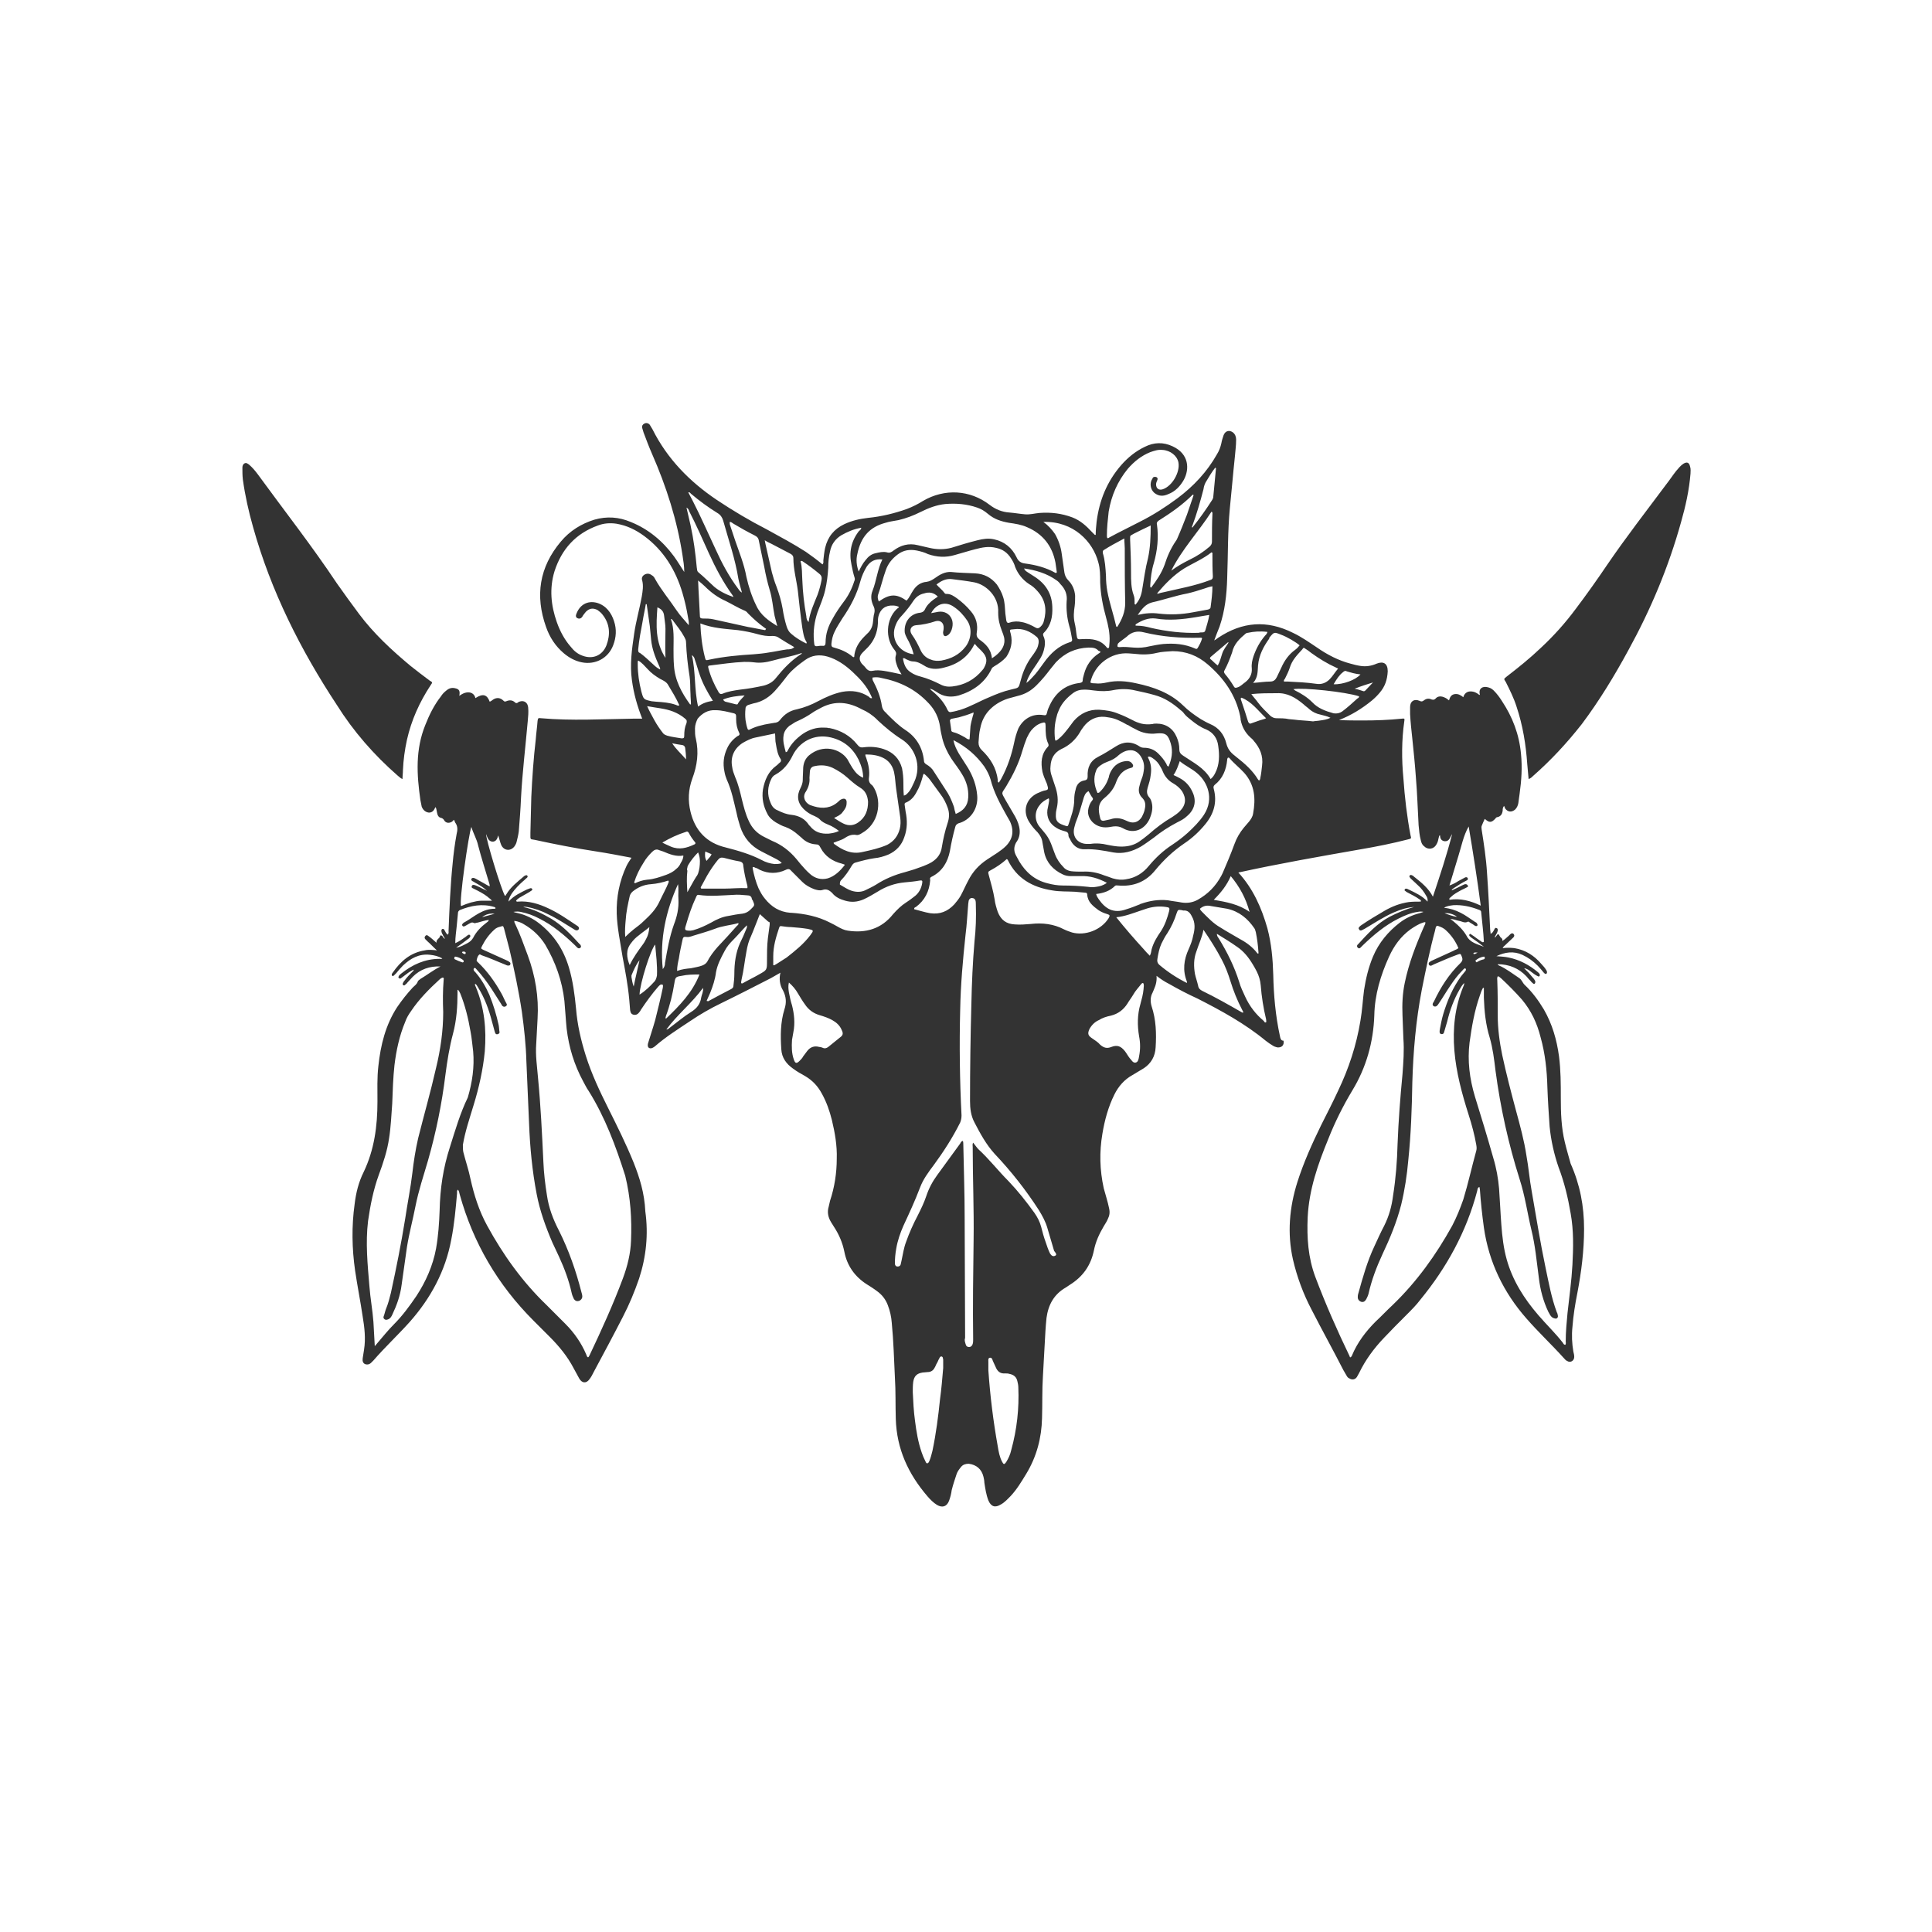 <?xml version="1.0" encoding="utf-8"?>
<!-- Generator: Adobe Illustrator 21.1.0, SVG Export Plug-In . SVG Version: 6.00 Build 0)  -->
<svg version="1.1" id="Calque_1" xmlns="http://www.w3.org/2000/svg" xmlns:xlink="http://www.w3.org/1999/xlink" x="0px" y="0px"
	 viewBox="0 0 432 432" style="enable-background:new 0 0 432 432;" xml:space="preserve">
<style type="text/css">
	.st0{fill:#1A1A1A;}
	.st1{fill:#F486A1;}
	.st2{fill:#CCCCCC;}
	.st3{fill:#3F3531;}
	.st4{fill:#BC4662;}
	.st5{fill:#6BAE3D;}
	.st6{fill:#F8982A;}
	.st7{fill:#BA61BB;}
	.st8{fill:#16BACB;}
	.st9{fill:#C4DA6D;}
	.st10{fill:#5C62B8;}
	.st11{fill:#8F99F2;}
	.st12{fill:#ED5F7D;}
	.st13{fill:#5A9100;}
	.st14{fill:#E2B8E0;}
	.st15{fill:#F8BE74;}
	.st16{fill:#43934A;}
	.st17{fill:#F55D00;}
	.st18{fill:#456F01;}
	.st19{fill:#333333;}
	.st20{fill:#9BE0ED;}
	.st21{fill:#A67C52;}
	.st22{fill:#42210B;}
	.st23{fill:#999999;}
	.st24{fill:#8F1A53;}
	.st25{fill:#E38BA4;}
	.st26{fill:#4D4D4D;}
	.st27{fill:#DF5376;}
	.st28{fill:#E5445E;}
	.st29{fill:#EDBAC9;}
	.st30{fill:#E7D3D5;}
	.st31{fill:#C1272D;}
	.st32{fill:#BC2A34;}
	.st33{fill:#AB827E;}
	.st34{fill:#75614D;}
	.st35{fill:#4F4A41;}
	.st36{fill:#7E7163;}
</style>
<g>
	<path class="st19" d="M89,173.5c0.3,0.2,0.5,0.5,1,0.7c0-0.7,0.1-1.3,0.1-2c0.1-2.3,0.4-4.5,0.9-6.8c1-4.4,2.8-8.4,5.3-12.2
		c0.4-0.6,0.5-0.6-0.2-1c-1.5-1.1-2.9-2.2-4.3-3.3c-4.2-3.5-8.2-7.2-11.5-11.6c-1.7-2.3-3.4-4.6-5-6.9c-5.6-8.4-11.8-16.3-17.7-24.4
		c-0.6-0.8-1.2-1.5-1.9-2.1c-0.3-0.2-0.6-0.5-1-0.3c-0.4,0.2-0.5,0.6-0.5,1c0,0.9,0,1.7,0.1,2.6c0.5,3.6,1.3,7.2,2.3,10.7
		c4,14.3,10.6,27.4,18.7,39.7C79,163.5,83.6,168.8,89,173.5z"/>
	<path class="st19" d="M377.9,104.3c-0.2-0.9-0.7-1.1-1.5-0.6c-0.6,0.4-1.1,1-1.6,1.6c-0.8,1-1.5,2.1-2.3,3.1
		c-4.4,5.9-8.9,11.7-13,17.7c-2.3,3.4-4.7,6.8-7.2,10.1c-2.3,3.1-4.9,6-7.7,8.6c-2.4,2.3-5,4.4-7.6,6.4c-0.9,0.7-0.7,0.6-0.3,1.3
		c0.9,1.8,1.8,3.6,2.4,5.5c1.4,4.2,2.1,8.5,2.4,12.9c0.1,1.1,0.2,2.1,0.3,3.3c0.5-0.2,0.7-0.4,1-0.7c4-3.5,7.6-7.4,10.9-11.6
		c3.9-5.2,7.3-10.8,10.4-16.5c5-9.1,9-18.6,11.8-28.7c1-3.5,1.8-7.1,2.1-10.8C378,105.4,378.1,104.9,377.9,104.3z"/>
	<path class="st19" d="M141.7,260c-1.7-4.2-3.7-8.2-5.7-12.2c-1.9-3.8-3.7-7.6-5-11.7c-1.1-3.5-1.9-6.9-2.2-10.6
		c-0.3-3.1-0.7-6.2-1.6-9.2c-1.2-4-3.3-7.2-6.6-9.8c-1.4-1.1-3-1.9-4.7-2.3c-0.3-0.1-0.6-0.1-1.1-0.3c0.7-0.1,1.1-0.1,1.6,0
		c1.5,0.3,2.9,0.8,4.2,1.5c3,1.5,5.5,3.6,7.9,5.9c0.2,0.2,0.4,0.4,0.6,0.6c0.2,0.2,0.5,0.2,0.7,0c0.2-0.2,0.1-0.4,0-0.6
		c-0.1-0.1-0.1-0.2-0.2-0.2c-1.9-2.1-3.9-4.2-6.4-5.7c-1.9-1.1-3.9-2.1-6.2-2.6c0.3-0.1,0.6,0,0.8,0c1.7,0.3,3.4,0.9,4.9,1.7
		c1.9,0.9,3.7,2.1,5.5,3.2c0.2,0.1,0.4,0.3,0.6,0.3c0.2,0.1,0.4,0,0.6-0.2c0.1-0.2,0.1-0.4-0.1-0.6c-0.1-0.1-0.2-0.2-0.4-0.3
		c-2.1-1.4-4.1-2.8-6.3-3.8c-2.1-1-4.4-1.7-6.8-1.5c-0.1,0-0.3,0.1-0.4-0.2c0.2-0.3,0.5-0.5,0.8-0.7c0.7-0.4,1.4-0.8,2.1-1.2
		c0.2-0.1,0.4-0.3,0.6-0.4c0.1-0.1,0.2-0.2,0.1-0.3c-0.1-0.2-0.2-0.2-0.4-0.2c-0.3,0.1-0.5,0.2-0.8,0.3c-1.4,0.7-2.8,1.3-4.1,2.7
		c0.1-0.9,0.5-1.4,0.8-1.9c0.7-1,1.6-1.9,2.5-2.7c0.3-0.2,0.5-0.5,0.8-0.7c0.1-0.1,0.3-0.3,0.1-0.5c-0.2-0.2-0.3-0.1-0.5,0
		c-0.1,0-0.2,0.1-0.2,0.1c-1.5,1.3-3,2.4-4,4.1c-0.1,0.1-0.1,0.3-0.3,0.3c-0.9-1.6-4.3-12.8-4.2-13.8c0.3,0.8,0.5,1.6,1.4,1.7
		c0.8,0,1.1-0.6,1.3-1.4c0.3,0.9,0.4,1.5,0.7,2.2c0.6,1.2,2,1.4,2.9,0.3c0.2-0.3,0.4-0.6,0.5-1c0.2-0.8,0.4-1.6,0.5-2.4
		c0.2-2.5,0.4-5,0.5-7.5c0.3-5.7,1-11.4,1.5-17.1c0.1-1,0.2-2.1,0.1-3.1c-0.1-1.1-0.9-1.7-2-1.3c-0.1,0-0.2,0.1-0.3,0.2
		c-0.2,0.1-0.4,0.2-0.6,0c-0.6-0.6-1.3-0.6-2-0.3c-0.3,0.1-0.4,0.1-0.6-0.1c-0.7-0.7-1.5-0.8-2.3-0.3c-0.3,0.2-0.5,0.4-0.8,0.5
		c-0.6-1.6-1.5-1.9-3.2-0.8c-0.3-1.4-1.9-1.8-3.6-0.5c0.2-1.1,0-1.5-0.9-1.7c-0.8-0.2-1.4,0-2,0.5c-0.5,0.4-0.9,0.8-1.2,1.3
		c-1.5,1.9-2.6,4.1-3.5,6.4c-1.1,2.7-1.6,5.5-1.7,8.3c-0.1,2.9,0.2,5.7,0.6,8.5c0.1,0.5,0.2,1,0.3,1.5c0.3,0.7,0.8,1.2,1.6,1.3
		c0.7,0,1.1-0.4,1.4-1.1c0-0.1,0.1-0.1,0.1-0.1c0.2,0.3,0.2,0.7,0.3,1.1c0.1,0.6,0.3,1.2,1,1.3c0.3,0.1,0.5,0.3,0.6,0.5
		c0.3,0.5,0.8,0.7,1.4,0.5c0.4-0.1,0.6-0.4,0.8-0.6c0.2,0.3,0.2,0.6,0.4,0.8c0.5,0.8,0.4,1.6,0.2,2.4c-0.4,2.2-0.7,4.4-0.9,6.7
		c-0.5,4.9-0.7,9.9-0.9,14.9c0,0.3,0.1,0.6-0.2,0.9c-0.4-0.3-0.5-0.7-0.7-1c-0.1-0.2-0.2-0.3-0.4-0.3c-0.2,0-0.3,0.2-0.3,0.4
		c0,0.3,0.1,0.6,0.3,0.9c0.1,0.3,0.3,0.5,0.5,0.9c-0.4-0.1-0.4-0.4-0.6-0.6c-0.2-0.2-0.5-0.2-0.5,0c-0.1,0.6-0.9,0.7-0.8,1.5
		c-0.7-0.6-1.2-1.1-1.8-1.5c-0.2-0.2-0.5-0.3-0.7,0c-0.2,0.2-0.2,0.5,0,0.7c0.2,0.2,0.4,0.4,0.5,0.5c0.7,0.6,1.3,1.3,2.1,2
		c-1-0.1-1.9-0.2-2.7,0c-3.2,0.5-5.4,2.4-7.2,5c-0.1,0.1-0.1,0.2-0.2,0.3c0,0.2,0,0.3,0.1,0.4c0.1,0.1,0.3,0,0.4-0.1
		c0.2-0.2,0.4-0.4,0.5-0.5c0.5-0.6,1-1.2,1.5-1.7c1.7-1.6,3.6-2.7,6.1-2.4c0.9,0.1,1.8,0.3,2.7,0.8c-0.2,0.2-0.4,0.1-0.6,0.1
		c-3.3,0-6.1,1.3-8.6,3.3c-0.2,0.2-0.4,0.3-0.5,0.5c-0.1,0.2-0.2,0.4,0,0.5c0.2,0.2,0.4,0.1,0.5,0c0.4-0.3,0.8-0.6,1.2-0.9
		c0.5-0.4,1-0.7,1.6-1c0,0.3-0.2,0.4-0.3,0.5c-0.6,0.6-1.2,1.2-1.7,1.9c-0.2,0.2-0.3,0.4-0.4,0.6c-0.1,0.2-0.1,0.4,0.1,0.5
		c0.2,0.1,0.3,0,0.4-0.1c0.2-0.2,0.4-0.3,0.5-0.5c0.4-0.4,0.8-0.9,1.2-1.3c1.7-1.7,3.8-2.4,6.2-2.3c-1.6,0.8-3,1.9-4.5,2.8
		c-0.2,0.2-0.5,0.3-0.6,0.6c-0.2,0.6-0.7,0.9-1.1,1.3c-1.3,1.4-2.4,2.8-3.5,4.4c-2.6,4-3.7,8.5-4.2,13.2c-0.3,2.6-0.2,5.2-0.2,7.9
		c0,5.5-0.7,10.8-3.1,15.8c-1.1,2.2-1.7,4.6-2,7.1c-0.7,5-0.6,10,0.1,14.9c0.5,3.4,1.2,6.9,1.7,10.3c0.4,2.4,0.7,4.9,0.3,7.4
		c-0.1,0.6-0.2,1.2-0.3,1.9c-0.1,0.7,0.1,1.1,0.5,1.3c0.5,0.2,1,0.1,1.4-0.3c0.2-0.2,0.3-0.3,0.5-0.5c2.6-3,5.5-5.7,8.1-8.6
		c4.7-5.3,8-11.4,9.3-18.4c0.7-3.5,1-7,1.3-10.4c0-0.2-0.1-0.5,0.2-0.8c0.3,0.4,0.3,0.8,0.4,1.1c3,10.8,8.5,20.2,16.5,28.2
		c1.2,1.2,2.4,2.4,3.6,3.6c2.1,2.1,4,4.4,5.4,7.1c0.4,0.7,0.8,1.5,1.2,2.2c0.6,1.1,1.6,1.2,2.3,0.2c0.4-0.5,0.7-1.1,1-1.7
		c2.2-4.1,4.4-8.2,6.5-12.3c1.4-2.7,2.6-5.6,3.6-8.5c1.6-4.9,2.1-9.9,1.4-15C144.1,266.7,143,263.3,141.7,260z M105.4,184.9
		c0.4,1.4,1.2,2.7,1.5,4.1c0.7,2.7,1.6,5.5,2.4,8.2c0.1,0.3,0.2,0.6,0.2,1c-0.5-0.2-0.9-0.5-1.3-0.7c-0.6-0.3-1.2-0.7-1.8-1
		c-0.2-0.1-0.4-0.2-0.6-0.2c-0.2,0-0.4,0.1-0.4,0.3c-0.1,0.2,0.1,0.3,0.2,0.4c0.2,0.1,0.4,0.2,0.7,0.4c0.9,0.5,1.8,1,2.6,1.8
		c-0.5-0.3-1.1-0.5-1.6-0.8c-0.3-0.1-0.6-0.3-0.9-0.4c-0.3-0.1-0.7-0.3-0.9,0.1c-0.2,0.5,0.3,0.5,0.6,0.7c1,0.5,2,1,2.9,1.7
		c0.3,0.3,0.7,0.5,1,0.9c-0.8,0-1.6,0-2.3,0c-0.8,0-1.6,0.2-2.4,0.4c-0.7,0.2-1.5,0.5-2.2,0.8C102.6,201.7,104.8,186.4,105.4,184.9z
		 M102.1,207.3c0.1-1,0.2-2.1,0.3-3.1c0-0.3,0.1-0.5,0.4-0.7c2.5-1,5-1.5,7.7-0.7c0.1,0,0.2,0.1,0.3,0.2c0,0.2-0.1,0.2-0.2,0.2
		c-1.3,0-2.4,0.4-3.5,1c-1.1,0.6-2.1,1.4-3.2,2c-0.1,0-0.1,0.1-0.2,0.1c-0.2,0.2-0.5,0.4-0.3,0.7c0.2,0.3,0.5,0.1,0.7,0
		c0.2-0.1,0.5-0.3,0.7-0.4c0.4-0.2,0.7-0.5,1.2-0.2c0.2,0.1,0.5-0.1,0.8-0.1c0.8-0.2,1.6-0.5,2.5-0.6c-0.1,0.4-0.3,0.4-0.5,0.6
		c-1.2,0.9-2.3,2-3,3.4c-0.3,0.5-0.7,0.9-1.3,1.2c-0.8,0.4-1.6,0.9-2.5,1c0.9-0.6,1.8-1.3,2.6-1.9c0.2-0.1,0.4-0.3,0.5-0.5
		c0.1-0.1,0.1-0.2,0-0.4c-0.1-0.1-0.2-0.1-0.3-0.1c-0.2,0.1-0.5,0.3-0.7,0.5c-0.7,0.5-1.4,1-2.3,1.4
		C101.8,209.5,102,208.4,102.1,207.3z M110.6,204.3c-0.9,0.3-1.9,0.5-2.8,0.8C108.6,204.4,109.6,204.2,110.6,204.3z M104.1,213.2
		c0,0.1-0.1,0.2-0.3,0.1c-0.2-0.1-0.4-0.1-0.5-0.4c0.2-0.2,0.4-0.1,0.6-0.1C104.1,212.9,104.2,213,104.1,213.2z M101.8,213.9
		c0.7,0.1,1.3,0.4,1.8,0.8c0,0,0,0.1,0.1,0.2c0,0.2-0.1,0.3-0.3,0.3c-0.6-0.2-1.1-0.4-1.7-0.7c-0.1-0.1-0.2-0.2-0.1-0.3
		C101.6,214,101.7,213.9,101.8,213.9z M100.6,256.5c-1.5,4.6-2.2,9.3-2.3,14.2c-0.1,2.8-0.3,5.7-0.8,8.5c-0.7,3.8-2.3,7.4-4.4,10.6
		c-1.5,2.2-3.1,4.4-5,6.3c-1.3,1.3-2.5,2.8-3.7,4.2c-0.2,0.2-0.3,0.4-0.6,0.7c-0.1-2-0.2-3.7-0.3-5.4c-0.2-2.7-0.7-5.3-0.9-8
		c-0.4-4.8-0.9-9.7-0.3-14.6c0.5-3.5,1.2-7,2.4-10.3c1-2.7,1.9-5.4,2.3-8.2c0.4-2.5,0.5-5.1,0.7-7.7c0.1-2.9,0.2-5.8,0.5-8.6
		c0.4-3.3,1.1-6.6,2.4-9.7c0.3-0.9,0.8-1.7,1.3-2.4c1.8-2.7,4.1-5,6.5-7.2c0.1-0.1,0.3-0.2,0.5-0.3c0,0,0.1,0,0.2,0
		c0.2,0.1,0.1,0.3,0.1,0.5c-0.2,2.4-0.2,4.8-0.1,7.2c0,4.2-0.6,8.4-1.6,12.5c-1.2,5.3-2.7,10.5-4,15.7c-0.6,2.6-1,5.2-1.3,7.8
		c-0.4,3.4-1.1,6.8-1.6,10.2c-0.9,5.6-2,11.1-3.2,16.6c-0.3,1.2-0.6,2.4-1.1,3.6c-0.2,0.5-0.3,1.1-0.5,1.6c-0.1,0.2-0.1,0.5,0.2,0.7
		c0.3,0.2,0.5,0.1,0.8,0c0.5-0.2,0.7-0.6,0.9-1c1-2.1,1.8-4.3,2.1-6.7c0.4-2.8,0.8-5.7,1.2-8.5c0.5-3.1,1.3-6,1.9-9.1
		c0.7-3.5,1.8-6.8,2.8-10.2c1.8-6.3,3.1-12.7,3.9-19.2c0.4-3.1,0.9-6.2,1.7-9.2c0.8-3,1-6.1,1-9.1c0-0.2,0-0.4,0-0.7
		c0.4,0.2,0.4,0.5,0.6,0.8c1.1,2.7,1.8,5.6,2.3,8.5c0.3,1.5,0.4,3,0.6,4.5c0.3,3.5-0.2,6.9-1.2,10.3
		C102.9,248.9,101.8,252.7,100.6,256.5z M141.1,277.4c-0.1,2.9-0.8,5.7-1.8,8.4c-2.2,5.9-4.8,11.6-7.5,17.3
		c-0.1,0.1-0.1,0.3-0.3,0.4c-0.3-0.1-0.3-0.4-0.4-0.6c-1.1-2.6-2.7-4.9-4.7-6.9c-1.4-1.4-2.8-2.8-4.2-4.2
		c-5.4-5.2-9.7-11.2-13.3-17.8c-1.8-3.3-2.9-6.8-3.7-10.4c-0.4-2-1.1-4-1.6-6c-0.1-0.5-0.1-1-0.1-1.6c0.5-3,1.5-5.9,2.4-8.9
		c1.2-3.9,2.1-7.9,2.5-12c0.4-5-0.1-9.8-2-14.4c-0.1-0.2-0.2-0.4-0.2-0.6c0,0,0-0.1,0.1-0.1c0.3,0.2,0.4,0.5,0.6,0.8
		c1.5,2.4,2.4,4.9,3.1,7.6c0.2,0.7,0.4,1.5,0.6,2.2c0.1,0.2,0.1,0.4,0.2,0.5c0.1,0.2,0.4,0.2,0.6,0.1c0.2-0.1,0.3-0.2,0.3-0.4
		c-0.1-0.5-0.1-1.1-0.2-1.6c-0.5-2.3-1.2-4.6-2.1-6.8c-0.8-1.8-1.8-3.5-3.1-5c-0.1-0.1-0.1-0.1-0.2-0.2c-0.2-0.2-0.3-0.5-0.1-0.7
		c0.3-0.2,0.4,0.1,0.6,0.3c1.2,1.3,2.3,2.8,3.3,4.3c0.7,1.1,1.4,2.2,2.1,3.3c0.1,0.2,0.2,0.3,0.3,0.5c0.2,0.2,0.5,0.3,0.8,0.1
		c0.3-0.2,0.3-0.4,0.1-0.7c-0.4-0.7-0.7-1.5-1.1-2.2c-1.4-2.5-3.1-4.9-5.2-6.9c-0.2-0.2-0.4-0.3-0.3-0.6c0.1-0.4,0.2-0.8,0.5-1.1
		c0.2-0.2,0.4,0,0.6,0.1c1.8,0.6,3.5,1.4,5.3,2.1c0.2,0.1,0.4,0.2,0.6,0.2c0.2,0,0.5,0,0.5-0.3c0.1-0.2,0-0.4-0.2-0.5
		c-0.2-0.2-0.5-0.3-0.7-0.4c-1.7-0.8-3.4-1.5-5.1-2.3c-0.6-0.3-0.6-0.3-0.3-0.9c0.7-1.4,1.6-2.6,2.7-3.6c0.4-0.4,0.9-0.6,1.4-0.7
		c0.6-0.2,0.6-0.2,0.8,0.4c0.4,1.5,0.8,3.1,1.2,4.6c1.1,4.7,2.1,9.4,2.8,14.1c0.5,3.7,0.9,7.3,1,11c0.2,4.6,0.4,9.3,0.6,13.9
		c0.2,5.3,0.7,10.6,1.7,15.8c0.7,3.7,2,7.3,3.5,10.8c0.5,1.1,1,2.1,1.5,3.2c1.2,2.6,2.2,5.3,2.8,8c0.1,0.5,0.3,1,0.5,1.4
		c0.3,0.5,0.7,0.6,1.1,0.5c0.4-0.1,0.8-0.5,0.8-1c0-0.3-0.1-0.7-0.2-1c-1.2-4.7-2.8-9.3-5-13.7c-1.3-2.5-2.3-5.1-2.7-7.9
		c-0.4-2.5-0.7-5-0.8-7.5c-0.3-6.3-0.6-12.6-1.2-18.8c-0.2-2.5-0.6-5-0.4-7.6c0.1-1.9,0.2-3.7,0.3-5.6c0.3-4.9-0.5-9.6-2.2-14.2
		c-0.9-2.4-1.7-4.7-2.8-7c-0.1-0.2-0.2-0.3-0.2-0.7c0.8,0.1,1.6,0.4,2.2,0.8c1.9,1.1,3.5,2.6,4.7,4.5c2.3,3.9,3.8,8.1,4.3,12.6
		c0.2,2.1,0.3,4.2,0.5,6.2c0.5,4.2,1.7,8.1,3.7,11.8c0.4,0.7,0.7,1.4,1.2,2.1c3.7,5.9,6.1,12.4,8.2,19
		C141,267.8,141.3,272.6,141.1,277.4z"/>
	<path class="st19" d="M349.9,255.4c-0.8-3.3-0.9-6.6-0.9-9.9c0-3.1,0-6.2-0.4-9.3c-0.5-3.7-1.5-7.2-3.4-10.5
		c-1.2-2-2.6-3.9-4.3-5.5c-0.5-0.5-0.6-1.1-1.2-1.5c-1.5-1-2.9-2.1-4.5-2.8c-0.1-0.1-0.3-0.1-0.3-0.3c2.5,0,4.7,0.9,6.4,2.7
		c0.3,0.4,0.7,0.8,1,1.1c0.1,0.2,0.3,0.3,0.5,0.5c0.1,0.1,0.3,0.2,0.4,0c0.1-0.1,0.1-0.3,0.1-0.4c0-0.2-0.2-0.4-0.3-0.6
		c-0.4-0.5-0.8-0.9-1.2-1.4c-0.3-0.3-0.7-0.7-1-1c0.7,0.1,1.2,0.5,1.7,0.9c0.4,0.3,0.8,0.6,1.2,0.8c0.2,0.1,0.3,0.2,0.5,0.1
		c0.2-0.2,0.1-0.4,0-0.6c-0.1-0.1-0.2-0.2-0.3-0.3c-1.9-1.6-4.1-2.8-6.6-3.3c-0.9-0.2-1.8-0.2-2.7-0.3c1.9-0.9,3.8-1.2,5.8-0.3
		c1.3,0.6,2.4,1.4,3.4,2.4c0.5,0.5,0.9,1,1.4,1.6c0.2,0.2,0.4,0.4,0.6,0.2c0.2-0.2,0.1-0.5,0-0.7c-0.3-0.5-0.7-1-1.1-1.4
		c-1.6-1.9-3.6-3.2-6.1-3.6c-0.9-0.1-1.7-0.1-2.6,0c0.1-0.3,0.4-0.5,0.5-0.6c0.6-0.6,1.3-1.2,1.9-1.8c0.2-0.2,0.3-0.5,0-0.8
		c-0.2-0.2-0.5-0.1-0.7,0.1c-0.1,0.1-0.3,0.3-0.4,0.4c-0.4,0.3-0.8,0.8-1.4,1.1c0.2-0.6-0.4-0.7-0.5-1c-0.4-0.7-0.4-0.7-0.9,0
		c-0.1,0.1-0.1,0.2-0.3,0.2c0.1-0.2,0.2-0.4,0.3-0.6c0.2-0.3,0.3-0.5,0.4-0.9c0-0.3,0-0.5-0.3-0.6c-0.3-0.1-0.4,0.2-0.5,0.4
		c-0.2,0.3-0.3,0.7-0.8,0.9c0-0.4-0.1-0.7-0.1-1c-0.2-4.2-0.4-8.4-0.7-12.6c-0.2-3.3-0.7-6.5-1.2-9.7c0-0.3-0.1-0.5,0-0.8
		c0.2-0.5,0.4-1,0.7-1.6c1,0.9,1.5,0.9,2.4-0.1c0.1-0.2,0.3-0.3,0.5-0.3c0.7-0.2,1-0.7,1.1-1.4c0-0.4,0-0.7,0.3-1.1
		c0.1,0.2,0.2,0.3,0.2,0.5c0.6,0.9,1.5,1,2.3,0.3c0.4-0.4,0.6-0.9,0.7-1.4c0.1-0.7,0.2-1.4,0.3-2.2c0.4-2.9,0.6-5.8,0.3-8.8
		c-0.4-4.4-1.9-8.3-4.3-11.9c-0.5-0.8-1.1-1.6-1.8-2.3c-0.5-0.5-1-0.7-1.7-0.8c-1.1-0.1-1.7,0.6-1.4,1.7c0,0-0.1,0.1-0.1,0.1
		c-0.6-0.5-1.2-0.8-2-0.8c-0.8,0-1.4,0.5-1.6,1.3c-0.6-0.5-1.2-0.8-1.9-0.7c-0.8,0.1-1.1,0.7-1.3,1.4c-0.3-0.2-0.6-0.5-0.9-0.6
		c-0.8-0.4-1.6-0.4-2.1,0.2c-0.3,0.3-0.5,0.3-0.9,0.2c-0.6-0.3-1.2-0.2-1.7,0.2c-0.4,0.3-0.6,0.3-1,0.1c-1.2-0.5-2.1,0.1-2.1,1.4
		c0,0.5,0,1.1,0,1.6c0.1,1.8,0.3,3.7,0.5,5.5c0.3,2.9,0.6,5.8,0.8,8.7c0.3,3.5,0.4,7.1,0.6,10.6c0.1,1.1,0.2,2.3,0.5,3.4
		c0.1,0.5,0.3,1,0.7,1.3c0.9,0.9,2.2,0.7,2.8-0.4c0.3-0.5,0.4-1,0.5-1.5c0.1-0.2,0-0.5,0.3-0.5c0,0.7,0.3,1.2,1,1.3
		c1.1,0.1,1.2-0.9,1.7-1.6c-1.2,4.7-2.7,9.2-4.3,14c-1-1.9-2.5-3.1-4-4.3c-0.2-0.1-0.3-0.3-0.5-0.4c-0.2-0.1-0.5-0.3-0.7,0
		c-0.2,0.2,0.1,0.4,0.2,0.6c0.5,0.5,1.1,1,1.6,1.5c0.8,0.7,1.4,1.5,1.9,2.4c0.2,0.3,0.4,0.7,0.3,1.3c-1.2-1.3-2.6-1.9-4-2.6
		c-0.3-0.1-0.5-0.3-0.8-0.3c-0.1,0-0.2,0-0.3,0.2c-0.1,0.1,0,0.3,0.1,0.3c0.2,0.2,0.4,0.3,0.6,0.4c0.9,0.5,1.8,0.9,2.6,1.5
		c0.2,0.1,0.4,0.2,0.3,0.5c-0.9,0-1.8,0-2.7,0.1c-2,0.3-3.8,1-5.5,2c-1.7,1-3.4,2-5,3.1c-0.2,0.1-0.4,0.3-0.5,0.4
		c-0.2,0.2-0.3,0.4-0.1,0.6c0.1,0.3,0.4,0.3,0.6,0.2c0.2-0.1,0.4-0.2,0.6-0.3c2.2-1.3,4.3-2.7,6.6-3.7c1.4-0.6,2.9-1.1,4.5-1.2
		c-1.9,0.5-3.7,1.3-5.5,2.2c-2.8,1.5-4.9,3.8-7,6.1c-0.1,0.1-0.1,0.1-0.2,0.2c-0.1,0.2-0.1,0.4,0.1,0.6c0.2,0.2,0.4,0.2,0.6,0
		c0.2-0.2,0.4-0.4,0.6-0.6c2.4-2.3,4.9-4.4,7.9-5.9c1.4-0.7,2.8-1.3,4.3-1.5c0.4-0.1,0.9-0.1,1.3,0c-0.3,0.1-0.6,0.2-0.9,0.3
		c-1.6,0.4-3.1,1.1-4.4,2.1c-2.6,2-4.7,4.5-6,7.6c-1,2.4-1.6,4.9-2,7.5c-0.3,2.3-0.4,4.5-0.8,6.8c-0.9,5.5-2.6,10.7-5,15.7
		c-1.2,2.6-2.5,5.1-3.8,7.7c-2,4.1-3.9,8.3-5.3,12.7c-1.8,5.7-2.3,11.5-1,17.3c0.9,3.9,2.3,7.7,4.2,11.3c2.3,4.5,4.8,9,7.1,13.5
		c0.2,0.4,0.5,0.8,0.7,1.2c0.1,0.2,0.3,0.5,0.6,0.6c0.6,0.4,1.3,0.3,1.7-0.3c0.2-0.3,0.3-0.6,0.5-0.9c1.4-2.9,3.3-5.5,5.6-7.9
		c1.6-1.7,3.3-3.4,5-5.1c1.1-1.1,2.2-2.2,3.1-3.4c5.9-7.2,10.3-15.2,12.7-24.3c0.1-0.3,0-0.7,0.5-0.9c0,0.2,0.1,0.4,0.1,0.5
		c0.2,2.9,0.5,5.7,0.9,8.6c1.1,7.7,4.4,14.5,9.5,20.3c2.7,3.1,5.7,5.9,8.4,8.9c0.2,0.2,0.4,0.5,0.7,0.6c0.7,0.5,1.6,0,1.6-0.9
		c0-0.4-0.1-0.8-0.2-1.2c-0.3-1.8-0.4-3.6-0.2-5.5c0.2-2.6,0.6-5.1,1.1-7.6c0.9-4.7,1.5-9.5,1.5-14.3c0-5.1-0.9-9.9-3-14.6
		C350.8,258.7,350.3,257.1,349.9,255.4z M332,214.1c0,0.2,0,0.3-0.2,0.4c-0.5,0.1-1,0.3-1.5,0.6c-0.1,0.1-0.2,0.1-0.3-0.1
		c-0.1-0.1-0.1-0.3,0-0.3c0.5-0.4,1.1-0.7,1.8-0.8C331.9,213.9,332,214,332,214.1z M329.5,213.3c0,0-0.1-0.2,0-0.2
		c0.2-0.2,0.5-0.1,0.9-0.1C330,213.2,329.8,213.4,329.5,213.3z M328.2,198c-0.1-0.2-0.3-0.3-0.5-0.3c-0.2,0-0.4,0.1-0.6,0.2
		c-0.8,0.4-1.6,0.8-2.5,1.2c0.1-0.4,0.4-0.4,0.6-0.6c0.9-0.6,1.7-1.1,2.7-1.6c0.2-0.1,0.4-0.2,0.3-0.5c-0.1-0.3-0.4-0.3-0.6-0.2
		c-0.5,0.3-1,0.5-1.5,0.8c-0.6,0.4-1.2,0.7-2,1c0.7-2.2,1.3-4.4,2-6.6c0.7-2.2,1.1-4.5,2.3-6.6c1,5.9,1.9,11.7,2.7,17.7
		c-2.3-1.1-4.6-1.7-7-1.3c-0.1-0.4,0.1-0.4,0.3-0.6c0.7-0.7,1.5-1.1,2.4-1.6c0.5-0.2,1-0.5,1.4-0.7
		C328.2,198.4,328.3,198.2,328.2,198z M325,202.4c1.9-0.1,3.8,0.3,5.6,1c0.3,0.1,0.6,0.2,0.6,0.6c0.2,2.2,0.5,4.4,0.6,6.6
		c-0.3,0.2-0.5,0-0.6-0.1c-0.6-0.4-1.2-0.8-1.7-1.2c-0.2-0.1-0.4-0.3-0.6-0.4c-0.1-0.1-0.2-0.1-0.3,0c-0.1,0.1-0.1,0.3,0,0.4
		c0.2,0.2,0.4,0.4,0.6,0.5c0.9,0.6,1.7,1.2,2.6,1.9c-1.5-0.6-3.1-0.9-3.9-2.5c-0.7-1.2-1.7-2.2-2.8-3.1c-0.2-0.2-0.4-0.3-0.8-0.6
		c0.8,0,1.3,0.3,1.9,0.4c0.7,0.1,1.3,0.6,2,0.2c0.2-0.1,0.3,0.1,0.5,0.2c0.4,0.2,0.8,0.5,1.1,0.7c0.2,0.1,0.4,0.1,0.5,0
		c0.2-0.2,0-0.4-0.1-0.6c-0.1-0.1-0.2-0.2-0.3-0.2c-1.1-0.7-2.1-1.5-3.3-2.1c-1.2-0.6-2.4-1-3.7-1.1
		C323.4,202.6,324.2,202.5,325,202.4z M323,204.2c1-0.1,2,0.2,2.8,0.8C324.8,204.9,323.9,204.5,323,204.2z M330.1,257.3
		c-1,3.6-1.8,7.3-2.9,10.9c-0.7,2-1.5,4-2.5,5.9c-3.6,6.5-7.9,12.5-13.3,17.7c-1.3,1.2-2.5,2.5-3.8,3.7c-2.2,2.2-4.1,4.7-5.3,7.6
		c0,0.1-0.1,0.2-0.2,0.3c0,0,0,0-0.1,0.1c-0.2,0-0.2-0.1-0.2-0.2c-2.8-5.8-5.4-11.7-7.7-17.8c-1.6-4.3-1.9-8.7-1.7-13.3
		c0.3-6.2,2.3-11.9,4.6-17.5c1.5-3.8,3.3-7.4,5.4-10.9c3.1-5.1,4.7-10.8,4.9-16.8c0.1-4.6,1.4-8.9,3.3-13.1c1.1-2.4,2.6-4.5,4.8-6.1
		c0.9-0.6,1.8-1.2,2.8-1.5c0.2-0.1,0.4-0.1,0.5-0.1c0.1,0.4-0.2,0.7-0.3,1c-1.8,4.1-3.4,8.2-4.3,12.6c-0.5,2.4-0.6,4.8-0.5,7.2
		c0.1,1.7,0.1,3.5,0.2,5.2c0.2,2.7,0,5.3-0.2,8c-0.5,5.2-0.9,10.4-1.1,15.6c-0.1,3.9-0.4,7.7-1,11.5c-0.3,2.4-0.9,4.6-2,6.8
		c-0.8,1.5-1.5,3.1-2.2,4.6c-1.6,3.4-2.6,7-3.6,10.6c-0.1,0.3-0.1,0.6-0.1,0.8c0,0.5,0.4,0.9,0.8,1c0.5,0.1,0.8-0.1,1.1-0.6
		c0.2-0.4,0.4-0.8,0.5-1.2c0.7-3.1,1.8-6,3.1-8.8c1.7-3.6,3.2-7.2,4.2-11.1c0.8-3.3,1.3-6.6,1.6-10c0.6-5.8,0.8-11.6,0.9-17.4
		c0.2-6.9,0.8-13.8,2.1-20.6c0.9-4.5,1.8-9,3-13.4c0-0.2,0.1-0.3,0.1-0.5c0.1-0.4,0.3-0.6,0.7-0.4c0.6,0.2,1.2,0.5,1.6,0.9
		c1.2,1.1,2.2,2.5,2.8,4c-0.3,0.3-0.8,0.4-1.1,0.6c-1.5,0.7-3.1,1.4-4.6,2.1c-0.2,0.1-0.5,0.2-0.7,0.4c-0.2,0.1-0.3,0.3-0.2,0.6
		c0.1,0.2,0.3,0.3,0.6,0.2c0.2-0.1,0.4-0.2,0.6-0.3c1.7-0.7,3.4-1.5,5.1-2.1c0.8-0.3,0.8-0.3,1.1,0.5c0.2,0.5,0.1,0.9-0.3,1.3
		c-2.6,2.5-4.5,5.5-6,8.7c-0.1,0.1-0.1,0.2-0.2,0.3c-0.1,0.3-0.1,0.5,0.2,0.7c0.2,0.1,0.5,0.1,0.7-0.1c0.2-0.2,0.3-0.3,0.4-0.5
		c0.9-1.3,1.7-2.7,2.6-4c0.8-1.2,1.6-2.3,2.6-3.3c0.2-0.2,0.4-0.5,0.7-0.6c0.3,0.2,0.2,0.5,0,0.7c-0.3,0.4-0.6,0.7-0.9,1.1
		c-1.9,2.6-3.1,5.5-4,8.5c-0.3,1-0.5,2.1-0.7,3.1c0,0.2-0.1,0.4-0.1,0.7c0,0.3,0,0.5,0.3,0.6c0.3,0.1,0.6,0,0.7-0.4
		c0.2-0.8,0.5-1.6,0.7-2.4c0.6-2.5,1.5-5,2.8-7.2c0.3-0.5,0.5-0.9,1-1.4c0,0.4-0.1,0.6-0.2,0.8c-1.9,4.6-2.4,9.4-2,14.3
		c0.4,4.9,1.7,9.7,3.2,14.4c0.7,2.2,1.3,4.4,1.7,6.7C330.2,256.6,330.2,256.9,330.1,257.3z M351.6,282.8c-0.2,3.6-0.7,7.2-1.1,10.8
		c-0.2,2.1-0.4,4.2-0.4,6.3c0,0.3,0.1,0.6-0.1,0.8c-0.3,0-0.4-0.2-0.5-0.4c-1.7-2.2-3.7-4.1-5.5-6.2c-3.2-3.7-5.8-7.8-7.1-12.5
		c-0.7-2.5-1-5.1-1.2-7.8c-0.2-2.6-0.3-5.3-0.5-8c-0.2-2.3-0.6-4.6-1.3-6.9c-1.3-4.6-2.7-9.2-4.1-13.7c-1.2-4-1.7-8-1.2-12.1
		c0.5-3.6,1.1-7.1,2.3-10.5c0.2-0.6,0.4-1.2,0.7-1.7c0.1,0,0.1,0,0.2,0c0,0.7,0,1.5,0,2.2c0.1,3,0.4,6,1.3,8.9
		c0.7,2.4,1,4.9,1.3,7.4c1.1,8.3,2.9,16.4,5.4,24.3c1.2,3.7,1.7,7.4,2.6,11.2c0.9,3.6,1.2,7.2,1.7,10.9c0.3,2.6,1,5.2,2.1,7.5
		c0.3,0.5,0.5,1.1,1.1,1.4c0.3,0.1,0.5,0.2,0.8,0.1c0.3-0.2,0.3-0.5,0.2-0.8c0-0.2-0.1-0.4-0.2-0.6c-1.2-3.2-1.8-6.6-2.5-9.9
		c-1.2-5.7-2.1-11.4-3.1-17.1c-0.5-2.7-0.7-5.4-1.2-8.1c-0.5-3.3-1.4-6.6-2.3-9.9c-1.1-4.1-2.2-8.3-3.1-12.5c-0.6-2.9-1-5.9-1-8.8
		c0-2.6,0-5.2-0.1-7.8c0-0.3-0.1-0.6,0.1-1c0.3,0,0.5,0.3,0.8,0.5c1.6,1.5,3.1,3,4.6,4.7c2.1,2.5,3.4,5.3,4.2,8.5
		c1,3.6,1.4,7.3,1.5,11.1c0.1,2.9,0.3,5.9,0.5,8.8c0.3,3.1,1,6.2,2,9.1c1.3,3.4,2.1,6.8,2.7,10.3C351.9,275.2,351.8,279,351.6,282.8
		z"/>
	<path class="st19" d="M286.2,231.7c-1-4.6-1.4-9.2-1.5-13.8c-0.1-3.5-0.4-6.9-1.3-10.3c-1.3-4.6-3.2-8.9-6.5-12.5
		c9.1-2,18.3-3.6,27.4-5.2c3.5-0.6,7-1.3,10.5-2.2c0.8-0.2,0.8-0.2,0.6-0.9c-0.8-4.2-1.3-8.5-1.6-12.8c-0.4-4.2-0.4-8.5,0.2-12.7
		c0.1-0.6,0.1-0.7-0.6-0.6c-2.9,0.3-5.8,0.4-8.7,0.4c-1.8,0-3.5,0-5.3-0.1c2.6-1,5.1-2.5,7.4-4.4c0.6-0.5,1.2-1.1,1.7-1.7
		c1.2-1.4,1.7-2.9,1.8-4.8c0-1.8-1-2.3-2.5-1.7c-1.1,0.5-2.4,0.7-3.6,0.5c-0.7-0.1-1.5-0.3-2.2-0.5c-2.7-0.7-5.2-2-7.5-3.6
		c-1.8-1.2-3.5-2.4-5.4-3.3c-5.8-2.9-11.3-2.5-16.7,1.1c-0.3,0.2-0.5,0.4-0.9,0.6c0.4-1.1,0.8-2.1,1.2-3.1c1.2-3.5,1.6-7.2,1.7-10.8
		c0.2-5.2,0.1-10.5,0.6-15.7c0.4-3.8,0.7-7.6,1.1-11.3c0.1-1.3,0.3-2.6,0.3-4c0-0.6-0.2-1.2-0.7-1.6c-0.8-0.6-1.7-0.4-2.1,0.6
		c-0.2,0.6-0.4,1.2-0.5,1.8c-0.2,0.9-0.5,1.7-1,2.5c-2.2,3.9-5.2,7.1-8.8,9.8c-2.7,2-5.5,3.8-8.5,5.3c-2.3,1.2-4.6,2.3-6.8,3.5
		c-0.1,0.1-0.3,0.2-0.4,0.1c-0.1-0.2-0.1-0.4-0.1-0.5c0-1.8,0.2-3.6,0.4-5.4c0.6-3.6,2-6.8,4.3-9.6c1.4-1.6,3-2.9,5-3.7
		c0.9-0.3,1.7-0.6,2.7-0.5c1.8,0.1,3.3,1.3,3.6,2.8c0.4,2.2-1.4,5.3-3.5,6c-0.9,0.3-1.5-0.2-1.5-1.1c0-0.4,0.2-0.7,0.3-1
		c0.1-0.3,0-0.5-0.2-0.6c-0.2-0.1-0.5-0.1-0.7,0c-0.1,0.1-0.2,0.2-0.2,0.3c-0.7,1-0.5,2.4,0.4,3.2c1,0.8,2,0.8,3.1,0.3
		c1.6-0.6,2.7-1.8,3.5-3.2c1.3-2.4,1.2-5.8-2.5-7.5c-2.1-1-4.2-0.9-6.2,0.1c-2.1,1-3.8,2.4-5.3,4.1c-3.2,3.7-4.9,7.9-5.5,12.7
		c-0.1,1-0.2,1.9-0.2,2.9c-0.1,0-0.2,0-0.2,0c-0.2-0.2-0.4-0.4-0.6-0.6c-1.3-1.4-2.6-2.6-4.4-3.3c-2.4-0.9-4.8-1.2-7.4-1
		c-1.1,0.1-2.1,0.4-3.2,0.3c-1.2-0.1-2.3-0.3-3.5-0.4c-1.6-0.1-3.1-0.7-4.4-1.7c-4.4-3.4-10.1-3.7-14.9-0.9
		c-1.1,0.7-2.3,1.3-3.6,1.8c-2.8,1-5.7,1.7-8.7,2c-1.8,0.2-3.6,0.6-5.3,1.4c-2.3,1.1-3.7,2.8-4.3,5.3c-0.2,0.9-0.3,1.9-0.4,2.8
		c0,0.3,0.1,0.6-0.2,0.9c-1.2-1-2.4-1.9-3.7-2.8c-2.8-1.8-5.8-3.4-8.7-5c-3.9-2-7.6-4.2-11.2-6.6c-6.1-4.1-11.1-9.2-14.4-15.8
		c-0.2-0.3-0.4-0.7-0.6-1c-0.3-0.4-0.8-0.5-1.2-0.3c-0.4,0.2-0.6,0.5-0.5,1c0.1,0.3,0.2,0.7,0.3,1c0.6,1.6,1.2,3.2,1.9,4.8
		c3.2,7.3,5.6,14.8,6.8,22.6c0.2,1.3,0.4,2.5,0.4,3.8c-0.8-1.2-1.5-2.4-2.3-3.5c-2.5-3.4-5.7-6.1-9.7-7.7c-2.6-1.1-5.3-1.3-8.1-0.5
		c-2.9,0.9-5.5,2.5-7.5,4.9c-4.8,5.7-5.8,12.1-3.3,19.1c0.8,2.3,2.1,4.3,4,5.9c1.2,1,2.5,1.7,4,2c3,0.6,5.9-0.9,7-3.8
		c0.7-1.8,0.8-3.6,0.2-5.4c-0.6-1.9-1.8-3.5-3.8-4.1c-2.2-0.6-4,0.5-4.7,2.7c-0.1,0.4,0.1,0.7,0.5,0.8c0.4,0.1,0.7-0.1,0.9-0.4
		c0.2-0.4,0.5-0.7,0.8-1.1c0.8-0.8,1.6-0.9,2.6-0.4c0.4,0.3,0.8,0.6,1.1,1c1.7,2.1,1.8,4.5,0.9,6.9c-0.9,2.3-3.1,3.2-5.4,2.3
		c-1.1-0.4-1.9-1.1-2.6-2c-1.4-1.6-2.4-3.5-3.1-5.5c-1.3-3.7-1.7-7.5-0.5-11.4c1.6-4.9,4.7-8.4,9.7-10.2c1.3-0.5,2.7-0.6,4.1-0.4
		c2.4,0.4,4.4,1.4,6.3,2.8c4.3,3.2,7,7.6,8.5,12.7c0.5,1.7,0.9,3.4,1.2,5.2c0.1,0.7,0.3,1.3,0.2,2c-0.9-1.1-1.9-2.1-2.7-3.3
		c-1.6-2.4-3.4-4.5-4.8-7c-0.2-0.4-0.4-0.7-0.8-0.9c-0.5-0.4-1.1-0.4-1.6-0.1c-0.5,0.3-0.7,0.8-0.5,1.3c0.3,1.2,0.1,2.4-0.1,3.6
		c-0.5,2.8-1.3,5.5-1.7,8.3c-0.5,3.4-1,6.9-0.5,10.4c0.4,3,1.2,5.8,2.3,8.6c-0.7,0-1.4,0-2.1,0c-6.8,0.1-13.7,0.5-20.5-0.1
		c-0.7-0.1-0.7,0-0.8,0.6c-0.1,1.4-0.3,2.7-0.4,4.1c-0.5,4.3-0.8,8.6-1,12.9c-0.1,2.7-0.1,5.3-0.2,8c0,0.3,0,0.7,0,1
		c0,0.3,0.1,0.5,0.4,0.5c0.2,0,0.4,0.1,0.6,0.1c4.6,1,9.2,1.9,13.8,2.6c2.6,0.4,5.2,0.9,7.8,1.4c-0.4,0.6-0.8,1.2-1.1,1.8
		c-1.6,3.4-2.3,7-2.2,10.7c0.1,3.2,0.8,6.4,1.3,9.6c0.6,3.2,1.2,6.3,1.5,9.6c0.1,0.8,0.1,1.6,0.2,2.4c0.1,0.6,0.3,0.9,0.8,1
		c0.5,0.1,0.9-0.1,1.2-0.5c0.2-0.2,0.3-0.4,0.4-0.6c1.2-1.8,2.5-3.6,3.9-5.2c0.3-0.3,0.5-0.6,1-0.4c0.1,0.3,0,0.5,0,0.7
		c-0.5,2.4-1.1,4.8-1.7,7.2c-0.5,1.8-1.1,3.5-1.6,5.2c-0.1,0.4-0.1,0.8,0.2,1c0.3,0.2,0.7,0.1,1-0.1c0.1-0.1,0.2-0.1,0.3-0.2
		c2.4-2.1,5.1-3.8,7.8-5.6c2.2-1.5,4.6-2.9,7.1-4.1c3.7-1.8,7.4-3.7,11.1-5.6c0.7-0.4,1.4-0.8,2.1-1.2c-0.3,1.3-0.2,2.7,0.6,4
		c0.7,1.4,0.8,2.7,0.3,4.2c-0.9,2.9-0.9,5.9-0.7,8.9c0.1,1.9,1.1,3.3,2.7,4.4c0.8,0.6,1.7,1.1,2.6,1.6c1.7,1,2.9,2.3,3.8,4
		c1,1.8,1.7,3.8,2.2,5.8c0.7,2.9,1.2,5.8,1.1,8.7c0,3.2-0.5,6.4-1.5,9.4c-0.1,0.4-0.2,0.9-0.3,1.3c-0.4,1.3-0.1,2.5,0.6,3.6
		c0.2,0.3,0.3,0.5,0.5,0.8c1.2,1.8,2,3.7,2.4,5.7c0.6,3.1,2.3,5.5,4.9,7.2c0.8,0.5,1.6,1,2.4,1.6c1.1,0.8,1.9,1.8,2.4,3.1
		c0.5,1.3,0.8,2.6,0.9,4c0.4,4.1,0.5,8.1,0.7,12.2c0.2,3.1,0.1,6.2,0.2,9.3c0.2,6.7,2.8,12.3,7.1,17.3c0.6,0.7,1.3,1.4,2.1,1.9
		c1.2,0.7,2.2,0.4,2.7-0.9c0.3-0.8,0.5-1.6,0.6-2.4c0.3-1.2,0.7-2.4,1.1-3.6c0.2-0.6,0.6-1.1,1-1.6c0.4-0.5,1-0.7,1.7-0.7
		c1.7,0.2,2.9,1.2,3.3,2.9c0.1,0.4,0.2,0.9,0.2,1.3c0.2,1.3,0.4,2.7,0.9,4c0.6,1.4,1.5,1.7,2.8,0.9c0.9-0.5,1.5-1.2,2.2-1.9
		c1.4-1.5,2.4-3.2,3.5-5c2.3-3.8,3.4-8,3.5-12.4c0.1-3.1,0-6.3,0.2-9.4c0.1-2.4,0.3-4.8,0.4-7.2c0.1-1.9,0.2-3.9,0.4-5.8
		c0.4-3,1.7-5.3,4.3-6.8c0.3-0.2,0.6-0.4,0.9-0.6c2.9-1.8,4.7-4.3,5.4-7.7c0.4-2,1.2-3.7,2.2-5.4c0.3-0.5,0.7-1.1,0.9-1.6
		c0.4-0.8,0.5-1.5,0.3-2.4c-0.3-1.5-0.8-3-1.2-4.5c-0.9-4.1-1-8.1-0.3-12.2c0.5-3,1.3-6,2.7-8.8c0.9-1.8,2.2-3.3,4-4.3
		c0.8-0.5,1.7-1,2.5-1.5c1.7-1.1,2.6-2.7,2.7-4.7c0.2-3.1,0.1-6.2-0.9-9.2c-0.3-1-0.3-2.1,0.2-3c0.1-0.2,0.2-0.5,0.3-0.7
		c0.5-1.1,0.7-2.1,0.6-3.1c0.9,0.7,1.8,1.3,2.8,1.8c2.1,1.2,4.2,2.3,6.4,3.3c5.3,2.7,10.6,5.6,15.2,9.4c0.5,0.4,1.1,0.8,1.6,1.1
		c0.3,0.2,0.6,0.3,1,0.4c1,0.1,1.6-0.5,1.4-1.5C286.4,232.7,286.3,232.2,286.2,231.7z M280.8,208.4c0.3,1.5,0.5,3,0.6,4.6
		c0,0.1,0,0.2,0,0.2c-0.2,0.1-0.3-0.1-0.3-0.1c-1-1.3-2.3-2.3-3.8-3.1c-1.5-0.9-3-1.7-4.4-2.6c-1.6-0.9-2.8-2.2-4.1-3.5
		c-0.2-0.2-0.4-0.4-0.5-0.7c0.8-0.7,1.6-0.8,2.5-0.6c1.2,0.2,2.4,0.4,3.6,0.6c2.7,0.6,4.6,2.2,6.1,4.4
		C280.7,207.9,280.7,208.2,280.8,208.4z M279.4,203.9c-2.4-1.7-5.1-2.2-8-2.7c1.6-1.6,2.9-3.2,3.8-5.3
		C277.2,198.3,278.6,200.9,279.4,203.9z M267.8,201.2c-1.1,0.6-2.3,0.8-3.6,0.6c-1-0.2-2.1-0.3-3.1-0.5c-2.1-0.2-4,0.1-6,0.8
		c-0.1,0-0.1,0-0.2,0.1c-1,0.4-2,0.8-3,1.1c-3,1.1-4.8-0.2-6.2-2.2c-0.2-0.3-0.5-0.7-0.6-1.2c1.7-0.2,3.1-0.7,4.2-1.8
		c0.2-0.2,0.5-0.1,0.7-0.1c3.4,0.3,6.2-0.8,8.3-3.4c1.9-2.3,4-4.3,6.5-6c1.8-1.2,3.4-2.7,4.7-4.3c1.9-2.3,2.7-4.9,1.9-7.9
		c-0.1-0.4-0.1-0.6,0.2-0.9c1.8-1.4,2.6-3.4,2.8-5.6c0-0.1,0-0.2,0.1-0.4c0,0,0,0,0.1-0.1c0.1,0,0.2,0,0.3,0.1
		c1,1.2,2.2,2.1,3.3,3.3c2.4,2.7,2.6,5.8,2,9.1c-0.1,0.7-0.5,1.3-0.9,1.8c-0.4,0.5-0.8,0.9-1.2,1.4c-0.9,1.1-1.6,2.3-2.1,3.7
		c-0.8,2.2-1.7,4.3-2.6,6.4c-0.1,0.2-0.2,0.4-0.3,0.6C271.8,198.2,270.1,199.9,267.8,201.2z M239.7,208.5c-0.6-0.2-1.2-0.4-1.8-0.7
		c-2.3-1.2-4.8-1.5-7.4-1.2c-1.2,0.1-2.4,0.2-3.6,0.1c-1.9-0.1-3.1-1-3.8-2.8c-0.3-0.9-0.6-1.9-0.7-2.8c-0.3-1.8-0.8-3.6-1.3-5.4
		c-0.2-0.7-0.2-0.8,0.4-1.1c1.3-0.7,2.5-1.5,3.6-2.5c0.1,0.1,0.2,0.1,0.2,0.1c2,4.2,5.5,6.2,10,6.9c1.7,0.3,3.4,0.2,5.1,0.3
		c0.7,0.1,1.4,0.1,2.2,0.2c0.3,0,0.5,0.1,0.5,0.4c0.1,1.7,1.3,2.6,2.5,3.5c0.6,0.4,1.3,0.7,2,0.9c0.6,0.2,0.6,0.3,0.3,0.9
		C246.2,208,242.6,209.3,239.7,208.5z M189.6,208.1c-0.8-0.1-1.6-0.5-2.3-0.9c-0.5-0.3-1.1-0.6-1.7-0.9c-2.7-1.4-5.7-2-8.7-2.2
		c-0.1,0-0.1,0-0.2,0c-2.4-0.2-4.2-1.3-5.7-3.2c-0.6-0.7-1-1.5-1.4-2.3c-0.6-1.4-1-2.9-1.3-4.4c0-0.1,0-0.2,0-0.3
		c0.2-0.1,0.4,0,0.5,0.1c0.4,0.1,0.8,0.3,1.1,0.5c1.9,0.9,3.9,0.9,5.8,0c0.6-0.3,0.9-0.2,1.3,0.3c0.8,0.8,1.6,1.6,2.4,2.4
		c0.7,0.7,1.6,1.2,2.6,1.6c0.6,0.2,1.3,0.4,1.9,0.2c0.9-0.3,1.5,0,2.2,0.7c0.7,0.9,1.8,1.4,2.9,1.7c1.4,0.4,2.7,0.3,4.1-0.3
		c1.1-0.5,2.1-1.1,3.1-1.7c1.9-1.2,3.9-1.9,6.1-2.1c1.1-0.1,2.2-0.2,3.3-0.4c0.6-0.1,0.7,0,0.6,0.6c-0.2,1.2-0.8,2.3-1.8,3
		c-0.6,0.5-1.2,0.9-1.8,1.3c-1.1,0.7-2,1.6-2.9,2.6C197.1,207.7,193.6,208.7,189.6,208.1z M150.3,166.2c0.9,0.2,1.6,0.3,2.3,0.4
		c0.4,0.1,0.5,0.3,0.6,0.6c0.1,0.8,0.2,1.6,0.2,2.6C152.3,168.5,151.2,167.6,150.3,166.2z M153.4,186c0.2-0.1,0.4-0.1,0.6,0.2
		c0.4,0.8,0.9,1.5,1.4,2.1c0.2,0.2,0.1,0.4-0.1,0.5c-1.7,0.8-3.4,1.3-5.3,0.5c-0.6-0.3-1.2-0.5-1.9-0.9
		C149.8,187.4,151.5,186.6,153.4,186z M239.1,140c0.3,0.9,0.4,1.8,0.6,2.8c0.1,0.4,0,0.7-0.5,0.8c-2.5,0.8-4.3,2.5-5.8,4.6
		c-0.8,1.1-1.6,2.3-2.6,3.3c-0.4,0.4-0.7,0.8-1.3,1.2c0.2-0.9,0.6-1.5,0.9-2.1c0.6-1,1.3-1.9,1.9-2.9c0.5-0.7,0.9-1.5,1.1-2.3
		c0.3-1.1,0.4-2.2-0.1-3.2c-0.1-0.3-0.1-0.5,0.1-0.7c1.6-1.6,2-3.6,1.9-5.8c-0.1-3.1-1.6-5.3-4.2-6.9c-0.5-0.3-0.9-0.6-1.4-0.9
		c-0.3-0.2-0.6-0.4-0.7-0.8c2.6,0.4,5.1,1.1,7.3,2.7c0.3,0.2,0.6,0.5,0.8,0.8c1.1,1.1,1.6,2.4,1.4,3.9
		C238.4,136.4,238.6,138.2,239.1,140z M271,121.1c0,0.5-0.2,0.8-0.5,1.1c-1.4,1.2-2.9,2.2-4.6,3c-1.4,0.7-2.8,1.5-4,2.4
		c2.4-4.8,6.1-8.7,9-13.2c0.3,0.2,0.2,0.4,0.2,0.6C271,117,271,119,271,121.1z M264.8,127.1c2-1.2,4.2-2.1,6.1-3.6
		c0.3,0.1,0.2,0.3,0.2,0.4c0,1.7,0,3.4,0.1,5c0,0.5-0.2,0.7-0.6,0.8c-3.4,1.3-6.9,1.9-10.3,2.7c-0.5,0.1-1,0.2-1.5,0.4
		c0-0.1,0-0.2,0-0.2C260.5,130.6,262.4,128.6,264.8,127.1z M265.5,132.7c1.3-0.3,2.6-0.7,3.8-1.1c0.6-0.2,1.1-0.4,1.8-0.5
		c0,1.6-0.2,3.1-0.4,4.6c0,0.4-0.3,0.5-0.6,0.6c-1.1,0.2-2.2,0.4-3.3,0.6c-2.6,0.5-5.1,0.6-7.7,0.3c-1.5-0.2-3-0.1-4.7,0.3
		c0.9-1.3,1.7-2.4,3.2-2.8C260.3,134.1,262.8,133.2,265.5,132.7z M258.4,138.3c3,0.5,6,0.2,9-0.3c1-0.2,1.9-0.3,3-0.5
		c-0.2,1.3-0.6,2.4-0.9,3.5c-0.1,0.3-0.3,0.4-0.6,0.4c-0.3,0-0.6,0-0.9,0.1c-3.6,0.1-7.1-0.3-10.6-1.1c-1.1-0.3-2.1-0.5-3.3-0.5
		c-0.1,0-0.2,0-0.2-0.1c0-0.2,0.1-0.2,0.2-0.3C255.4,138.7,256.8,138.1,258.4,138.3z M270.1,148.6c3.6,3.1,6.2,6.8,7.2,11.5
		c0,0.2,0.1,0.4,0.1,0.6c0,0.1,0,0.1,0,0.2c0.3,1.6,1,2.9,2.2,4c0.2,0.2,0.5,0.4,0.7,0.7c1.4,1.6,2.2,3.4,1.9,5.6
		c-0.1,0.9-0.2,1.9-0.4,2.8c0,0.2-0.1,0.4-0.2,0.5c-0.2,0-0.2-0.1-0.3-0.2c-1.2-2-2.9-3.5-4.8-5c-0.2-0.1-0.3-0.3-0.5-0.4
		c-0.9-0.7-1.5-1.5-1.8-2.7c-0.5-2-1.7-3.5-3.6-4.3c-0.7-0.3-1.4-0.7-2.1-1.1c-1.4-0.9-2.8-1.9-4-3.1c-2.9-2.8-6.6-4.1-10.4-4.9
		c-2.2-0.5-4.4-0.7-6.6-0.2c-0.9,0.2-1.8,0.3-2.6,0.2c-0.4,0-0.8,0-1.1-0.2c0.9-4,4.6-6.8,8.6-6.5c0.4,0,0.9,0.1,1.3,0.1
		c1.6,0.2,3.3,0.2,4.9-0.2c1.2-0.3,2.4-0.3,3.6-0.4C265.2,145.6,267.8,146.6,270.1,148.6z M278.1,158.3c-0.2-0.7-0.5-1.4-0.7-2.1
		c0.1-0.1,0.1-0.1,0.2-0.2c2.3,0.9,3.7,2.9,5.5,4.6c-0.2,0.1-0.4,0.2-0.5,0.2c-0.3,0.1-0.7,0.2-1,0.3c-0.6,0.2-1.1,0.4-1.7,0.6
		c-0.4,0.2-0.6,0.1-0.8-0.3c-0.1-0.2-0.1-0.4-0.2-0.6C278.6,159.9,278.4,159.1,278.1,158.3z M227,182.6c-0.7-1.2-1.4-2.4-2.1-3.6
		c-1.1-2-1-1.4,0.1-3.2c1.5-2.5,2.8-5.1,3.6-7.9c0.3-1,0.6-1.9,1-2.9c0.3-0.6,0.6-1.2,1-1.7c0.6-0.7,1.3-1.3,2.2-1.6
		c0.9-0.3,1-0.2,1,0.7c0,1.3,0,2.7,0.6,3.9c0.1,0.3,0.1,0.5-0.1,0.7c-1.5,1.6-1.6,3.5-1.2,5.6c0.2,0.8,0.5,1.5,0.8,2.2
		c0.2,0.4,0.3,0.8,0.4,1.2c0.1,0.4,0,0.6-0.4,0.7c-0.7,0.1-1.3,0.4-2,0.7c-2.6,1.3-3.3,4.1-1.7,6.5c0.5,0.8,1.1,1.5,1.8,2.2
		c0.6,0.7,1,1.4,1.1,2.3c0.1,0.7,0.3,1.5,0.4,2.2c0.5,2.3,2,3.9,4.1,4.9c0.6,0.3,1.2,0.4,1.8,0.4c0.7,0,1.5,0,2.2,0
		c2.1-0.1,4,0.5,5.9,1.5c-0.8,0.6-1.6,0.8-2.4,0.9c-0.6,0.1-1.2,0.1-1.8,0c-1.9-0.2-3.8-0.3-5.7-0.3c-1.1,0-2.3-0.2-3.4-0.5
		c-2.8-0.7-4.8-2.4-6.3-4.9c-0.2-0.4-0.4-0.7-0.6-1.1c-0.6-1-0.7-2-0.1-3.1C228.5,186.7,228.1,184.6,227,182.6z M164.6,157.5
		c-0.8-0.2-1.6-0.4-2.4-0.6c-0.2-0.1-0.4-0.2-0.5-0.5c1.5-0.6,3.2-0.8,4.8-0.9c-0.5,0.6-1.1,1.1-1.5,1.8
		C165,157.5,164.9,157.5,164.6,157.5z M224,141c0.1,0.3,0.2,0.5,0.3,0.8c0.7,1.8,0.1,3.2-1.2,4.4c-0.3,0.3-0.7,0.6-1.3,1
		c-0.2-2.1-1.4-3.2-2.8-4.2c-0.5-0.4-0.7-0.8-0.6-1.5c0.3-1.8-0.1-3.4-1.3-4.8c-0.9-1.1-2-2.1-3.1-2.9c-0.7-0.5-1.4-1-2.3-1
		c-0.2,0-0.4,0-0.5-0.2c-0.5-0.7-1.2-1.2-1.8-1.9c1-0.8,2.2-1.4,3.5-1.2c1.6,0.2,3.3,0.4,4.9,0.7c2.7,0.5,5.6,3.2,5.4,6.8
		C223.2,138.5,223.5,139.7,224,141z M226,141.7c-0.3-1-0.3-0.9,0.7-1c2-0.3,3.7,0.5,5.1,1.7c0.6,0.5,0.5,1.3,0.3,2
		c-0.1,0.4-0.3,0.8-0.5,1.1c-0.3,0.5-0.6,0.9-0.9,1.3c-1.1,1.5-1.9,3.2-2.4,5.1c-0.6,2.2-0.4,1.8-2.3,2.3c-1.7,0.4-3.2,1-4.8,1.7
		c-2.2,0.9-4.2,2.1-6.4,2.8c-0.7,0.2-1.4,0.4-2.1,0.5c-0.3,0.1-0.6,0-0.8-0.4c-0.8-1.8-2.1-3.2-3.6-4.4c-0.1-0.1-0.3-0.3-0.4-0.4
		c0.6,0.1,1,0.4,1.5,0.7c1.5,1.1,3.2,1.3,5,0.8c3.2-1,5.8-2.8,7.3-5.9c0.1-0.3,0.3-0.4,0.6-0.6c1-0.6,1.9-1.2,2.7-2.1
		C226,145.4,226.5,143.7,226,141.7z M212.9,160.7c0.5-0.1,1-0.2,1.5-0.3c1.1-0.3,2.1-0.6,3.3-1.1c0,0.3-0.1,0.6-0.2,0.9
		c-0.2,0.8-0.4,1.5-0.5,2.2c-0.1,1-0.1,1.9-0.2,2.9c-0.4,0.1-0.7-0.2-1-0.4c-0.9-0.5-1.8-1-2.7-1.2c-0.3-0.1-0.4-0.2-0.4-0.5
		c-0.1-0.7-0.2-1.4-0.3-2.1C212.5,160.9,212.6,160.7,212.9,160.7z M210.9,141.7c0.1,0.5,0.4,0.7,0.9,0.4c0.1,0,0.1-0.1,0.2-0.1
		c0.9-0.7,1.3-2.5,0.8-3.6c-0.5-1.2-1.7-1.8-3-1.6c-0.5,0.1-1,0.2-1.6,0.3c1.2-2.2,3.3-2.7,5.1-1.4c1.2,0.8,2.2,1.9,3,3.1
		c1.1,1.7,0.9,4.1-0.4,5.8c-1.4,1.8-3.2,2.7-5.4,3.1c-0.8,0.1-1.6,0.1-2.3-0.2c-1-0.3-1.8-1-2.3-2c-0.6-1.3-1.2-2.5-2-3.6
		c-0.7-1-0.2-2,0.9-2.1c1.5-0.1,2.9-0.4,4.4-0.9c1.1-0.3,1.9,0.4,1.8,1.6C211,141,210.8,141.3,210.9,141.7z M206.6,148.8
		c1.3,0.9,2.9,0.9,4.4,0.5c3-0.7,5.4-2.3,6.8-5.1c0-0.1,0.1-0.1,0.2-0.2c0.5,0.7,1.2,1.2,1.7,1.8c1,1.1,1.1,2.1,0.4,3.4
		c-0.1,0.2-0.2,0.4-0.4,0.6c-1.8,2.2-4.1,3.4-6.8,3.7c-0.9,0.1-1.8,0-2.7-0.5c-1.4-0.7-2.8-1.3-4.3-1.7c-0.8-0.2-1.6-0.5-2.3-1
		c-1.1-0.7-1.5-1.8-1.7-3.1c0.4-0.1,0.5,0.1,0.7,0.2c0.5,0.2,1,0.5,1.5,0.5C205,147.9,205.8,148.3,206.6,148.8z M209.7,133.4
		c-0.4,0.3-0.7,0.5-1,0.7c-0.8,0.6-1.5,1.3-1.9,2.2c-0.2,0.4-0.5,0.6-1,0.7c-2.3,0.2-3.7,2.1-3.5,4.4c0.1,0.5,0.3,0.9,0.5,1.3
		c0.3,0.5,0.6,1.1,0.8,1.6c0.3,0.6,0.5,1.3,0.7,2c-3.4-0.4-5.3-3.6-4-6.6c0.3-0.8,0.8-1.5,1.4-2.1c0.9-1,1.8-2.1,2.5-3.2
		c0.6-0.9,1.4-1.5,2.4-1.7C207.8,132.3,208.8,132.5,209.7,133.4z M200.5,136.2c-2.4,2.3-2.6,6.6-0.5,9.1c0.3,0.4,0.5,0.7,0.3,1.3
		c-0.2,0.7,0,1.4,0.2,2c0.2,0.7,0.6,1.4,1.1,2.2c-1.4-0.3-2.7-0.6-4-0.8c-0.8-0.1-1.6-0.2-2.5,0c-0.5,0.1-0.9,0-1.3-0.4
		c-0.3-0.4-0.7-0.8-1.1-1.2c-0.7-0.9-0.6-1.7,0.2-2.5c0.4-0.4,0.8-0.8,1.2-1.2c1.4-1.5,2.1-3.3,2.2-5.3c0-0.5,0-1,0.1-1.5
		c0.4-1.7,1.6-2.6,3.3-2.5c0.4,0,0.9,0.1,1.3,0.3C201,135.9,200.7,136,200.5,136.2z M195.1,151.5c0.7-0.1,1.3-0.1,2,0.1
		c4.1,0.8,7.6,2.5,10.5,5.6c0,0,0.1,0.1,0.1,0.1c1.4,1.5,2.2,3.2,2.5,5.2c0.1,0.9,0.3,1.7,0.5,2.6c0.4,1.6,1.1,3.1,2,4.5
		c0.8,1.2,1.7,2.3,2.4,3.5c1,1.6,1.5,3.3,1.4,5.2c-0.1,1.9-1.1,3-2.8,3.7c-0.2-0.6-0.3-1.1-0.4-1.6c-0.4-1.1-0.8-2.1-1.4-3.1
		c-1-1.6-2.1-3.2-3.1-4.8c-0.4-0.7-1-1.2-1.7-1.6c-0.3-0.2-0.5-0.4-0.5-0.8c-0.3-2.9-1.7-5.3-4.2-6.9c-1.5-1-2.8-2.3-4.1-3.6
		c-0.1-0.1-0.2-0.3-0.4-0.4c-0.4-0.4-0.6-0.8-0.7-1.3c-0.3-2.1-1.1-4-2.1-5.9C195.2,152,195,151.8,195.1,151.5z M196.1,160.9
		c0.1,0.1,0.1,0.1,0.2,0.2c1.6,1.5,3.4,3,5.3,4.2c2.9,1.8,4.6,5.8,2.8,9.6c-0.4,0.8-0.7,1.7-1.4,2.4c-0.2,0.2-0.4,0.5-0.9,0.6
		c-0.1-1-0.1-2-0.1-2.9c0-1.1-0.1-2.1-0.3-3.2c-0.6-2.2-2-3.6-4.1-4.3c-1.5-0.5-3-0.6-4.5-0.4c-0.7,0.1-1-0.1-1.4-0.6
		c-1.6-2-3.7-3.2-6.2-3.7c-0.1,0-0.1,0-0.2,0c-0.3-0.1-0.7-0.1-1-0.1c-1.7-0.1-3.3,0.4-4.8,1.4c-1.4,1-2.5,2.1-3.3,3.6
		c-0.1,0.2-0.1,0.4-0.5,0.5c-0.3-1.2-0.7-2.4-0.5-3.7c0.1-0.9,0.6-1.6,1.3-2.2c0.2-0.1,0.3-0.2,0.5-0.3c0.4-0.3,0.9-0.6,1.4-0.8
		c1.1-0.5,2.2-1.1,3.2-1.8c0.7-0.5,1.4-0.8,2.1-1.2c3.1-1.6,6.1-1.2,9,0.4C193.9,159.1,195.1,159.9,196.1,160.9z M188.2,178.7
		c-0.3,0.1-0.5,0.3-0.7,0.5c-1.6,1.5-3.5,1.7-5.5,1.1c-0.3-0.1-0.6-0.2-0.9-0.3c-1.2-0.6-1.7-1.9-0.9-3c0.6-1,0.9-2,0.8-3.1
		c0-0.5,0.1-1,0.1-1.5c0.1-0.6,0.4-1,1.1-1.1c1.4-0.3,2.7-0.2,4,0.4c1.2,0.6,2.3,1.3,3.3,2.2c0.9,0.8,1.8,1.6,2.8,2.2
		c1.2,0.7,1.7,1.8,1.8,3.2c0,1.9-0.6,3.5-2.2,4.6c-1,0.7-2.1,0.8-3.2,0.3c-0.7-0.3-1.4-0.8-2.2-1.3c0.8-0.4,1.5-0.7,1.9-1.3
		c0.5-0.6,0.9-1.2,0.9-2C189.4,178.7,188.9,178.4,188.2,178.7z M190.6,171.7c-0.4-0.6-0.7-1.2-1.1-1.9c-1.6-2.4-5.5-3.5-8.6-0.9
		c-0.8,0.7-1.2,1.6-1.3,2.7c0,0.9-0.1,1.8-0.1,2.8c0,0.6-0.2,1.2-0.5,1.8c-0.9,1.7-0.7,3.3,0.7,4.7c0.7,0.7,1.5,1.2,2.5,1.6
		c0.4,0.2,0.8,0.4,1.1,0.7c0.5,0.6,1.2,0.9,1.9,1.2c0.8,0.3,1.6,0.8,2.4,1.4c-0.8,0.4-1.5,0.5-2.3,0.6c-1.7,0.1-3.1-0.3-4.2-1.7
		c-0.1-0.1-0.1-0.1-0.2-0.2c-0.9-1.4-2.2-2.1-3.9-2.3c-1.1-0.1-2.1-0.5-3.1-1c-0.8-0.3-1.3-0.9-1.6-1.7c-0.8-1.8-0.7-3.6,0.2-5.4
		c0.2-0.4,0.5-0.7,0.9-0.9c1.8-1,3-2.5,3.9-4.4c1.5-2.9,4.7-4.8,8.5-3.9c2.9,0.7,4.9,2.4,6.2,5c0.6,1.3,1,2.6,1,4
		C191.8,173.4,191.2,172.6,190.6,171.7z M187,188.2c0.5-0.2,1.2-0.4,1.7-0.7c0.9-0.6,1.7-1,2.8-0.8c0.4,0.1,0.9-0.2,1.2-0.4
		c3.8-2.1,4.5-6.9,2.8-10c-0.2-0.3-0.3-0.6-0.6-0.8c-0.5-0.4-0.7-0.9-0.6-1.6c0.2-1.5-0.1-3-0.6-4.4c-0.1-0.2-0.2-0.5-0.2-0.7
		c0,0,0-0.1,0.1-0.1c1.5,0,3,0.2,4.3,1c1.1,0.7,1.7,1.7,2,2.9c0.3,1.3,0.3,2.6,0.5,3.9c0.3,2.1,0.6,4.2,0.9,6.3
		c0.1,0.9,0.1,1.7-0.1,2.5c-0.4,1.6-1.3,2.8-2.8,3.6c-1.8,0.8-3.7,1.2-5.5,1.6c-2.5,0.6-4.5-0.4-6.4-1.8c-0.1-0.1-0.1-0.2-0.1-0.2
		C186.4,188.3,186.7,188.4,187,188.2z M174.4,170.5c-0.3,0.2-0.5,0.5-0.8,0.7c-1.8,1.3-2.6,3.2-3,5.3c-0.3,2,0.1,3.8,1,5.5
		c0.4,0.8,1.1,1.4,1.9,1.9c0.7,0.4,1.4,0.8,2.1,1c1.1,0.4,2,1,2.9,1.8c0.2,0.2,0.5,0.4,0.7,0.6c0.9,0.9,1.9,1.4,3.2,1.5
		c0.6,0,0.8,0.2,1.1,0.8c1,1.9,2.7,3,4.7,3.5c0.2,0.1,0.4,0.1,0.6,0.2c0,0,0,0,0.1,0.1c-1,1.3-2.2,2.5-3.8,3c-1.5,0.4-2.9,0-4-1
		c-0.8-0.7-1.4-1.4-2.1-2.2c-0.3-0.4-0.6-0.7-0.9-1.1c-1.5-1.8-3.3-3.2-5.5-4.1c-0.6-0.3-1.2-0.6-1.8-0.9c-1.6-0.8-2.7-2-3.4-3.6
		c-0.7-1.5-1.1-3.1-1.5-4.7c-0.4-1.7-0.8-3.4-1.5-5c-0.3-0.8-0.6-1.5-0.7-2.4c-0.4-2.2,0.5-4.1,2.4-5.3c0.9-0.5,1.8-1,2.9-1.2
		c1.4-0.3,2.8-0.6,4.3-0.9c0.1,0.8,0,1.6,0.2,2.4c0.2,1.2,0.4,2.4,1.1,3.4C174.7,170.2,174.6,170.3,174.4,170.5z M188,196.9
		c1-1,1.8-2.2,2.5-3.4c0.2-0.3,0.4-0.5,0.7-0.6c1.4-0.4,2.9-0.8,4.3-1c1.1-0.1,2.1-0.4,3.1-0.8c1.8-0.8,3-2.1,3.6-3.9
		c0.7-1.9,0.7-3.8,0.3-5.7c-0.1-0.5-0.1-0.9-0.2-1.4c-0.1-0.4,0-0.6,0.4-0.7c1.1-0.5,1.8-1.4,2.3-2.4c0.6-1,1-2.2,1.3-3.3
		c0.1-0.2,0-0.4,0.3-0.7c0.5,0.4,0.9,0.8,1.3,1.3c0.8,1.1,1.6,2.2,2.4,3.3c0.7,0.9,1.2,1.9,1.6,3c0.4,1.1,0.4,2.2,0,3.4
		c-0.6,1.8-1,3.6-1.3,5.4c-0.2,1.5-1,2.6-2.3,3.4c-1.2,0.7-2.5,1.1-3.9,1.6c-0.7,0.2-1.3,0.4-2,0.6c-2.3,0.6-4.5,1.5-6.5,2.8
		c-0.8,0.5-1.7,0.9-2.5,1.3c-0.9,0.4-1.9,0.4-2.9,0.1c-1-0.3-1.8-0.9-2.7-1.4C187.8,197.4,187.8,197.2,188,196.9z M208.4,196
		c2.3-1.2,3.5-3.2,4-5.7c0.3-1.8,0.7-3.6,1.2-5.4c0.1-0.4,0.3-0.6,0.7-0.8c2.7-0.7,4.5-3.3,4.2-6.3c-0.2-2.2-0.9-4.1-2-6
		c-0.7-1.1-1.4-2.2-2.1-3.3c-0.5-0.9-1-1.8-1.2-3c2.9,1.5,5.1,3.4,6.9,5.9c0.6,0.9,1.1,1.9,1.4,2.9c0.7,2.8,2.1,5.4,3.5,7.9
		c0.3,0.5,0.5,0.9,0.8,1.4c1,2.1,0.7,4-0.9,5.6c-0.6,0.6-1.2,1-1.9,1.5c-0.8,0.5-1.5,1-2.3,1.5c-1.8,1.2-3.2,2.7-4.2,4.7
		c-0.6,1.1-1.1,2.3-1.7,3.4c-0.4,0.7-0.9,1.3-1.4,1.9c-1.5,1.6-3.2,2.3-5.4,2c-1.2-0.2-2.4-0.6-3.6-0.9c0-0.4,0.2-0.4,0.4-0.5
		c2-1.5,3-3.5,3.2-6C207.9,196.5,207.9,196.2,208.4,196z M242.3,162.5c0.1-0.2,0.3-0.3,0.4-0.5c1.4-1.5,3.1-2,5.1-1.6
		c1.6,0.2,2.9,0.9,4.3,1.7c0,0,0.1,0,0.1,0c0.6,0.4,1.2,0.7,1.8,1c1.4,0.8,3,1.1,4.6,0.9c2.1-0.2,2.6,0.3,3.2,2.3
		c0.5,1.8,0.2,3.4-0.5,5.1c-0.4-0.1-0.4-0.4-0.5-0.6c-0.5-0.9-1.1-1.6-1.8-2.3c-0.9-0.9-2-1.3-3.2-1.3c-0.4,0-0.7-0.1-1-0.3
		c-1.8-1.2-3.6-1.1-5.3,0c-1.3,0.8-2.5,1.6-3.9,2.3c-1.8,0.9-2.5,2.4-2.4,4.4c0,0.5-0.1,0.8-0.7,0.9c-1.2,0.2-1.8,1-2,2.1
		c-0.2,0.7-0.3,1.4-0.3,2.2c0,2-0.7,3.8-1.3,5.6c-0.1,0.3-0.2,0.4-0.5,0.3c-0.2-0.1-0.4-0.1-0.6-0.2c-1.4-0.5-1.8-1-1.7-2.5
		c0-0.4,0.1-0.9,0.2-1.3c0.4-1.7,0.2-3.3-0.4-5c-0.2-0.7-0.5-1.4-0.7-2.1c-0.3-0.8-0.4-1.5-0.3-2.3c0.1-1.7,0.8-3,2.4-3.8
		c1.8-0.8,3.2-2.1,4.2-3.8C241.7,163.3,242,162.9,242.3,162.5z M247.2,185c0.6,0,1.1-0.1,1.7-0.2c0.8-0.1,1.5,0,2.2,0.4
		c2.4,1.4,4.9,0.3,6-2.2c0.4-1,0.7-2.1,0.5-3.2c-0.1-0.6-0.3-1.2-0.7-1.6c-0.5-0.6-0.5-1.3-0.3-2c0.3-1,0.6-1.9,0.7-2.9
		c0.2-1.3,0.1-2.5-0.5-3.7c-0.1-0.1-0.1-0.2-0.1-0.4c0.4-0.1,0.7,0.1,1,0.3c0.8,0.5,1.4,1.2,1.8,2c0.2,0.3,0.4,0.7,0.5,1
		c0.5,1.2,1.3,2.1,2.4,2.7c0.7,0.4,1.4,1,1.9,1.7c1,1.6,0.9,3.1-0.5,4.5c-0.5,0.5-1.1,0.9-1.7,1.3c-1.9,1.1-3.6,2.4-5.3,3.9
		c-0.7,0.6-1.4,1.1-2.1,1.6c-1.2,0.8-2.5,1.1-4,1.1c-1,0-2.1-0.2-3.1-0.4c-1.2-0.3-2.5-0.4-3.8-0.2c-0.2,0-0.3,0-0.5,0
		c-2.2,0.1-3.6-1.5-3.1-3.6c0.1-0.4,0.2-0.7,0.3-1.1c0.7-1.7,1.2-3.5,1.7-5.2c0.2-0.7,0.4-1.5,1.2-1.9c0.3,0.5,0.5,1,0.9,1.5
		c0.2,0.3,0,0.5-0.1,0.6c-0.5,0.6-0.8,1.4-0.9,2.2C243.1,183.1,244.8,185,247.2,185z M255.4,178.4c0.7,0.7,0.8,1.5,0.6,2.4
		c-0.1,0.7-0.4,1.3-0.7,1.9c-0.7,1.1-1.8,1.5-3,1c-0.2-0.1-0.5-0.2-0.7-0.3c-1.1-0.5-2.2-0.6-3.3-0.2c-0.5,0.1-0.9,0.2-1.4,0.3
		c-0.5,0.1-0.8-0.1-0.9-0.6c-0.5-1.9-0.5-3.3,1-4.5c1.2-1,2.1-2.1,2.6-3.6c0.6-1.6,1.6-2.7,3.3-3.1c0.5-0.1,0.6-0.5,0.3-0.9
		c-0.4-0.6-1-0.7-1.6-0.6c-1.4,0.2-2.4,0.9-3.1,2.1c-0.3,0.5-0.5,1-0.6,1.6c-0.4,1.2-1,2.2-1.9,3.1c-0.1,0.1-0.2,0.3-0.6,0.3
		c-0.7-1.6-1-3.3-0.3-5c0.2-0.6,0.7-1,1.2-1.3c0.4-0.3,0.9-0.5,1.4-0.7c0.9-0.3,1.8-0.8,2.5-1.5c0.5-0.4,1-0.7,1.6-0.9
		c1.4-0.4,2.4,0,3.2,1.1c0.6,0.9,0.9,1.8,0.8,2.9c-0.1,0.8-0.2,1.5-0.5,2.2c-0.2,0.5-0.4,1.1-0.5,1.6
		C254.5,176.7,254.6,177.6,255.4,178.4z M246.8,195.7c-1.5-0.6-3.1-0.9-4.7-0.8c-0.9,0-1.8,0-2.6-0.1c-0.7-0.1-1.3-0.4-1.7-0.9
		c-0.8-0.8-1.5-1.8-1.9-2.9c-0.3-0.8-0.6-1.6-0.9-2.4c-0.4-1-0.9-1.8-1.6-2.6c-0.3-0.4-0.7-0.8-1-1.2c-1.1-1.4-1.1-3.4,0.1-4.8
		c0.5-0.7,1.2-1.1,2-1.5c0.2,0.5,0,0.8,0,1.1c-0.1,0.5-0.2,1-0.3,1.5c-0.2,1.7,0.5,3.1,2,4c0.6,0.4,1.3,0.6,2,0.8
		c0.4,0.1,0.7,0.3,0.7,0.8c0,0.3,0.1,0.6,0.3,0.8c0.6,1.5,1.8,2.5,3.4,2.4c2.1-0.1,4.2,0.3,6.3,0.7c2.2,0.4,4.3-0.2,6.2-1.3
		c1-0.6,1.9-1.3,2.9-2c1.6-1.3,3.3-2.4,5.2-3.4c0.8-0.4,1.6-0.8,2.2-1.4c1.8-1.5,2.2-3.5,1.2-5.5c-0.6-1.3-1.5-2.3-2.8-3
		c-0.4-0.2-0.9-0.5-1.4-0.7c0.7-1,1-2,1.4-3.1c1.3,1.1,2.8,1.7,4,2.8c2.1,1.8,3.8,5.5,1.4,9.2c-1,1.5-2.3,2.8-3.6,4
		c-1.1,1-2.3,1.9-3.5,2.7c-2,1.3-3.7,2.9-5.2,4.7c-1.3,1.6-3,2.7-5.1,3c-1,0.2-2,0.1-3-0.2C248,196.1,247.4,195.9,246.8,195.7z
		 M264.6,169c-0.6-0.4-0.9-0.7-0.9-1.5c0-0.9-0.2-1.8-0.6-2.7c-0.8-1.9-2.4-3-4.5-3c-0.3,0-0.6,0-0.9,0.1c-0.9,0.1-1.7,0.1-2.5-0.1
		c-0.7-0.2-1.3-0.4-2-0.8c-1-0.5-2-1-3.1-1.4c-1.4-0.6-2.8-0.8-4.3-0.9c-2.3-0.1-4.2,0.8-5.7,2.5c-0.1,0.1-0.2,0.3-0.3,0.4
		c-0.3,0.4-0.6,0.8-0.9,1.2c-0.7,0.9-1.4,1.8-2.3,2.5c-0.2,0.1-0.3,0.3-0.6,0.3c0-0.1-0.1-0.2-0.1-0.3c-0.2-1.8-0.1-3.5,0.4-5.2
		c0.1-0.5,0.3-0.9,0.5-1.4c0.7-1.6,1.8-2.7,3.1-3.7c0.8-0.6,1.6-0.8,2.6-0.8c0.7,0,1.5,0.1,2.2,0.2c1.5,0.2,2.9,0.2,4.3-0.1
		c1.6-0.3,3.3-0.3,4.9,0.1c1.4,0.3,2.8,0.6,4.2,1c2.3,0.6,4.2,1.9,5.9,3.4c0.3,0.2,0.6,0.5,0.8,0.8c0.4,0.5,0.9,0.9,1.4,1.3
		c1.1,0.9,2.2,1.7,3.5,2.2c1.6,0.7,2.5,2,2.7,3.7c0.3,2.1,0.3,4.2-0.7,6.1c-0.2,0.4-0.5,0.9-1,1.3
		C269.3,171.7,266.8,170.5,264.6,169z M245.7,146.1c-1.7,1.1-2.8,2.7-3.3,4.6c-0.1,0.5-0.3,0.9-0.3,1.4c0,0.4-0.2,0.5-0.6,0.6
		c-3.5,0.4-5.7,2.4-7,5.5c-0.2,0.4-0.3,0.8-0.4,1.2c0,0,0,0,0,0c-0.1,0.5-0.3,0.6-0.8,0.5c-2.4-0.4-4.5,0.8-5.6,3
		c-0.4,1-0.7,2-0.9,3c-0.6,2.9-1.5,5.6-2.9,8.2c-0.2,0.3-0.3,0.6-0.6,0.9c-0.3-0.2-0.2-0.4-0.2-0.6c-0.3-2.7-1.7-4.9-3.6-6.7
		c-0.5-0.5-0.7-1-0.7-1.7c0.1-1.1,0.1-2.1,0.4-3.2c0.3-1.6,1-2.9,1.9-3.9c1.1-1.2,2.5-2.1,4.3-2.7c0.7-0.2,1.5-0.4,2.2-0.6
		c1.7-0.4,3-1.2,4.2-2.4c1.1-1.1,2.1-2.3,3-3.5c0.4-0.5,0.9-1.1,1.3-1.6c2-2.1,4.4-3.2,7.3-3.3c0.8,0,1.6,0,2.2,0.7
		C246.2,145.7,246.2,145.8,245.7,146.1z M230.1,130.6c0.7,0.4,1.3,0.9,1.9,1.6c1.8,2,2.1,4.2,1.4,6.7c-0.1,0.5-0.4,0.9-0.7,1.2
		c-0.4,0.4-0.7,0.5-1.2,0.2c-0.9-0.5-1.9-1-3-1.2c-0.9-0.2-1.8-0.2-2.7,0.1c-0.5,0.2-0.7,0-0.8-0.5c-0.1-0.5-0.1-1-0.2-1.5
		c-0.1-1.2-0.1-2.5-0.5-3.7c-0.3-1-0.8-1.9-1.4-2.8c-1.3-1.6-2.9-2.4-4.9-2.5c-1.8-0.1-3.5-0.1-5.3-0.3c-1.4-0.1-2.6,0.6-3.7,1.4
		c-0.6,0.4-1.1,0.7-1.8,0.8c-1.3,0.1-2.3,0.8-3,1.9c-0.5,0.7-0.8,1.6-1.5,2.3c-2.3-1.6-3.8-1.5-6.2,0.2c-0.2-0.5-0.3-0.9-0.2-1.4
		c0.7-1.9,1.1-3.8,1.8-5.7c0.5-1.4,1.4-2.5,2.6-3.4c1.3-1,2.7-1.2,4.3-0.9c0.9,0.2,1.7,0.4,2.5,0.8c2,0.7,4,0.8,6,0.2
		c1.5-0.4,3-0.9,4.6-1.3c1.5-0.4,3-0.7,4.6-0.3c1.5,0.3,2.6,1.1,3.4,2.4c0.4,0.6,0.7,1.2,0.9,1.9
		C227.6,128.3,228.6,129.6,230.1,130.6z M195.1,132.1c-0.5,1.2-0.3,2.4,0.3,3.6c0.2,0.5,0.2,0.9,0.1,1.4c-0.2,0.6-0.2,1.3-0.3,2
		c-0.1,1-0.5,1.9-1.3,2.6c-0.2,0.2-0.4,0.4-0.6,0.6c-1.3,1.3-2.2,2.8-2.3,4.6c-0.2,0.1-0.3,0-0.4-0.1c-1.2-1-2.6-1.6-4.1-2
		c-0.5-0.1-0.6-0.3-0.6-0.8c0.1-1,0.3-1.9,0.7-2.7c0.5-1.1,1.2-2.1,1.8-3.1c1.8-2.6,3.2-5.3,4-8.3c0.3-1.1,0.8-2.2,1.4-3.2
		c0.8-1.2,1.9-1.8,3.5-1.6C196.2,127.3,196,129.8,195.1,132.1z M190.7,150.3c1.6,1.5,3.1,3.1,4,5.1c0.1,0.2,0.2,0.4,0.3,0.7
		c-0.4,0.1-0.5-0.1-0.7-0.3c-1.8-1.2-3.8-1.5-6-1.1c-1.9,0.4-3.7,1.2-5.4,2.1c-1.5,0.8-3,1.4-4.7,1.8c-1.6,0.3-2.8,1.1-3.8,2.4
		c-0.3,0.4-0.6,0.5-1,0.6c0,0-0.1,0-0.1,0c-1,0.2-2.1,0.3-3.1,0.6c-0.9,0.2-1.7,0.5-2.5,0.9c-0.3,0.2-0.5,0.1-0.6-0.3
		c-0.2-0.6-0.3-1.2-0.4-1.8c-0.1-0.9-0.1-1.7,0-2.6c0-0.4,0.3-0.7,0.7-0.8c0.3-0.1,0.7-0.2,1-0.3c2.2-0.4,3.9-1.6,5.3-3.3
		c0.9-1,1.7-2.1,2.5-3.1c1.1-1.3,2.4-2.3,3.8-3.3c1.5-1.1,3.2-1.3,5-0.8C187.1,147.4,189,148.7,190.7,150.3z M178.9,146.4
		c-2.1,1.4-3.8,3.2-5.4,5.2c-0.7,0.9-1.6,1.4-2.7,1.7c-1.8,0.4-3.5,0.7-5.3,0.9c-1.4,0.2-2.7,0.4-3.9,0.9c-0.5,0.2-0.7,0-0.9-0.3
		c-1-1.7-1.8-3.5-2.3-5.4c-0.1-0.4-0.1-0.6,0.4-0.6c2.5-0.3,5.1-0.7,7.6-0.8c0.7,0,1.4,0,2.2,0.1c1.4,0.2,2.8,0,4.2-0.4
		c2.1-0.6,4.3-0.9,6.5-1.7C179.2,146.3,179.1,146.3,178.9,146.4z M176,145.2c-1.4,0.2-2.7,0.5-4.1,0.7c-1.1,0.2-2.2,0.3-3.4,0.4
		c-3.3,0.2-6.6,0.5-9.9,1.2c-0.8,0.2-0.8,0.2-1-0.6c-0.6-2.4-0.9-4.8-1-7.5c2.8,1.1,5.6,1.2,8.4,1.5c1.5,0.2,3,0.5,4.4,0.9
		c1.1,0.3,2.2,0.5,3.3,0.4c0.6,0,1.1,0.1,1.6,0.5c1.1,0.7,2.1,1.3,3.3,2C177.1,145.2,176.5,145.2,176,145.2z M171.1,140.9
		c-1.3-0.2-2.5-0.5-3.8-0.7c-2.6-0.6-5.1-1.1-7.7-1.7c-0.8-0.2-1.7-0.2-2.5-0.2c-0.3,0-0.6-0.1-0.6-0.5c-0.1-2.6-0.3-5.2-0.4-8
		c0.6,0.5,1.1,0.9,1.5,1.3c1.4,1.4,2.9,2.5,4.7,3.3c1.4,0.7,2.7,1.5,4.1,2.1c0.3,0.1,0.6,0.3,0.8,0.6c1.2,1.2,2.4,2.3,3.8,3.3
		c0.1,0.1,0.2,0.1,0.3,0.2C171.2,140.7,171.2,140.8,171.1,140.9z M156.5,151c0.7,2,1.7,3.8,2.9,5.7c-1.2,0.2-2.3,0.5-3.3,1.3
		c-0.9-3.9-0.5-7.7-1.4-11.5c0.5,0.3,0.6,0.7,0.7,1.1C155.8,148.7,156.1,149.9,156.5,151z M160,158.8c1.4,0,2.8,0.4,4.1,0.7
		c0.4,0.1,0.5,0.3,0.5,0.7c0,0.2,0,0.4,0,0.6c0,1.1,0.2,2.1,0.7,3.1c0.2,0.4-0.1,0.6-0.4,0.7c-1,0.7-1.8,1.6-2.3,2.7
		c-0.8,1.7-1,3.4-0.6,5.3c0.1,0.6,0.3,1.2,0.5,1.7c1.1,2.4,1.6,5,2.2,7.5c0.2,1,0.5,2,0.8,3c0.8,2.5,2.4,4.4,4.8,5.6
		c1.2,0.6,2.3,1.2,3.5,1.8c0.3,0.2,0.7,0.4,1,0.8c-0.6,0.2-1.1,0.2-1.6,0.2c-1-0.1-2-0.4-2.9-0.9c-2.5-1.3-5.3-2.1-8-2.8
		c-4.3-1-6.9-3.8-7.9-8c-0.6-2.5-0.5-4.9,0.4-7.4c1.1-2.9,1.5-5.9,0.8-8.9c-0.2-0.7-0.2-1.5-0.2-2.3c0-0.8,0.3-1.6,0.6-2.2
		C157,159.5,158.3,158.7,160,158.8z M157.7,190.4c0.5,0.2,0.9,0.4,1.4,0.6c-0.2,0.6-0.7,0.9-1.1,1.5
		C157.6,191.9,157.6,191.2,157.7,190.4z M153.7,194c0-0.2,0.1-0.4,0.2-0.6c0.6-1,1.3-1.9,2.2-2.8c0.3,0.7,0.4,1.4,0.4,2
		c0,0.9-0.1,1.8-0.4,2.7c-0.1,0.2-0.2,0.5-0.4,0.7c-0.7,1.1-1.3,2.3-2,3.5c-0.1-1.6-0.2-3.2,0-4.8
		C153.6,194.5,153.6,194.3,153.7,194z M153.4,206.8c0.6-2.1,1.3-4.2,2.2-6.1c0.1-0.3,0.3-0.7,0.6-0.6c2.7,0.4,5.2,0.1,7.7,0
		c1.1-0.1,2.1,0,3.2,0.1c0.5,0,0.9,0.2,1,0.7c0,0.2,0.1,0.3,0.2,0.4c0.5,1.2,0.5,1.1-0.5,2.1c-0.5,0.5-1.1,0.8-1.8,0.9
		c-1,0.1-2.1,0.3-3.1,0.5c-1.4,0.2-2.7,0.8-3.9,1.5c-1.3,0.7-2.6,1.3-4,1.7c-0.2,0-0.4,0.1-0.6,0.1C153.1,208.1,153,208,153.4,206.8
		z M167.1,198c0,0.2,0.1,0.3,0,0.6c-1.8-0.1-3.5,0.1-5.2,0.1c-1.7,0-3.4,0-5.1,0c-0.2-0.2-0.1-0.4,0-0.5c0.4-0.8,0.9-1.6,1.3-2.4
		c0.7-1.2,1.5-2.4,2.4-3.5c0.4-0.5,0.7-0.6,1.3-0.5c1.2,0.3,2.3,0.6,3.5,0.8c0.6,0.1,0.9,0.4,0.9,1
		C166.4,195.1,166.7,196.5,167.1,198C167,197.9,167,198,167.1,198z M289.3,160.9c-0.4,0-0.8-0.1-1.1-0.1c-0.9-0.2-1.9-0.2-2.8-0.2
		c-0.5,0-0.9-0.2-1.3-0.5c-1-1-2-1.9-2.8-3c-0.5-0.7-1-1.2-1.5-1.9c2-0.2,3.8-0.2,5.7-0.2c2.4-0.1,4.2,1,6,2.5
		c0.4,0.4,0.9,0.7,1.3,1.1c0.7,0.6,1.5,1,2.5,1.2c0.7,0.2,1.4,0.3,2.2,0.7c-0.8,0.4-1.6,0.5-2.3,0.6c-0.5,0.1-1.1,0.1-1.6,0.2
		C292,161.1,290.7,161.1,289.3,160.9z M303.5,156.2c-1.1,1-2.2,2-3.4,2.9c-0.6,0.4-1.2,0.5-1.9,0.4c-1.8-0.5-3.5-1.1-4.8-2.5
		c-1.1-1.1-2.4-1.9-3.8-2.6c-0.1-0.1-0.3-0.2-0.4-0.3c2.1-0.4,11.7,0.6,14.7,1.6C303.9,156,303.7,156.1,303.5,156.2z M307,152.6
		c-0.6,0.6-1.1,1.2-1.7,1.8c-0.2,0.2-0.4,0.2-0.6,0.1c-0.6-0.2-1.2-0.4-1.8-0.5C304.4,153.4,305.7,153,307,152.6z M300.3,150.3
		c0.2-0.2,0.5-0.4,0.8-0.2c1,0.3,2,0.6,3.1,0.7c-1,1.2-3.9,2.3-6,2.2C298.9,151.8,299.5,150.9,300.3,150.3z M291.8,145
		c0.5,0.3,0.9,0.6,1.4,1c1.8,1.3,3.6,2.4,5.6,3.3c0.1,0.1,0.3,0.1,0.4,0.2c-0.7,0.8-1.2,1.7-1.9,2.4c-0.8,0.8-1.8,1.2-3,1
		c-2.1-0.3-4.2-0.4-6.3-0.5c-0.3,0-0.6,0-0.9,0c-0.1-0.3,0.1-0.5,0.2-0.6c0.4-0.8,0.8-1.6,1.1-2.5c0.5-1.7,1.7-2.9,2.8-4.1
		C291.4,144.8,291.6,144.8,291.8,145z M283.9,142.5c1-1.2,1-1.2,2.5-0.6c1.4,0.5,3.4,1.7,4.2,2.4c-0.3,0.4-0.6,0.7-1,1
		c-1.4,1-2.4,2.4-3.1,4c-0.3,0.7-0.7,1.4-1,2.1c-0.3,0.6-0.7,1-1.5,1c-1.2,0-2.3,0.2-3.8,0.3c1.1-1.2,1-2.6,1.1-3.9
		c0.2-2.3,1.2-4.2,2.5-6C283.8,142.6,283.8,142.6,283.9,142.5z M278.5,141.7c0.1-0.1,0.3-0.2,0.5-0.2c1.4-0.3,2.8-0.4,4.4-0.2
		c-0.1,0.4-0.3,0.6-0.5,0.8c-1.2,1.4-2,2.9-2.6,4.6c-0.3,0.9-0.5,1.8-0.4,2.7c0.1,1.3-0.4,2.3-1.4,3.1c-0.6,0.4-1.1,1-1.8,1.2
		c-0.3,0.1-0.6,0.2-0.8-0.2c-0.6-1-1.3-2-2-2.8c-0.2-0.3-0.3-0.5-0.1-0.8c0.7-1.3,1.2-2.6,1.7-4C275.9,144,277.2,142.8,278.5,141.7z
		 M274.6,143.6c0,0,0.1,0.1,0.1,0.1c-0.5,0.8-1.1,1.5-1.4,2.4c-0.3,0.9-0.5,1.8-1,2.7c-0.6-0.4-1.1-1-1.6-1.4
		c-0.2-0.1-0.2-0.3,0-0.5C272,145.8,273.3,144.7,274.6,143.6z M269.8,107.5c0.6-1,1.2-2,1.9-2.9c0.1,0,0.1,0,0.2,0.1
		c-0.2,2.1-0.4,4.2-0.6,6.3c0,0.3-0.1,0.5-0.2,0.7c-1.4,2.2-2.9,4.3-4.5,6.3c-0.1-0.2-0.1-0.3,0-0.4c1-2.7,1.8-5.5,2.5-8.2
		C269.2,108.7,269.4,108.1,269.8,107.5z M258.7,117.3c-0.1-0.4,0-0.6,0.4-0.9c2.7-1.7,5.3-3.5,7.6-5.8c0.1,0,0.1,0.1,0.2,0.1
		c-0.5,1.5-1,2.9-1.5,4.4c-0.7,1.8-1.4,3.6-2.2,5.4c-0.1,0.2-0.2,0.4-0.3,0.5c-1.1,1.6-1.9,3.4-2.5,5.3c-0.7,1.9-1.8,3.5-3,5.1
		c-0.3-0.1-0.2-0.4-0.2-0.6c0.1-1.6,0.3-3.3,0.8-4.9C258.8,123.1,259.1,120.2,258.7,117.3z M253.6,119.3c1.2-0.6,2.4-1.2,3.7-1.8
		c0,2.6-0.1,5-0.6,7.3c-0.6,2.3-0.9,4.6-1.3,7c-0.2,1.3-0.6,2.4-1.5,3.4c-0.3-0.1-0.2-0.3-0.2-0.5c0-0.5,0-1.1-0.2-1.6
		c-0.6-1.6-0.6-3.3-0.6-5.1c0-2.4-0.1-4.9-0.2-7.3C252.7,119.6,252.6,119.9,253.6,119.3z M255.8,141.4c4.1,1,8.2,1.3,12.4,1.2
		c0.1,0,0.3,0,0.4,0c0.1,0,0.1,0.1,0.2,0.1c-0.2,0.8-0.6,1.5-1,2.2c-0.2,0.3-0.4,0.2-0.6,0.1c-2.3-1-4.6-1.2-7.1-1
		c-1,0.1-2,0.3-3,0.5c-1.2,0.3-2.4,0.4-3.6,0.3c-1.1-0.1-2.1-0.2-3.2-0.1c-0.4,0-0.5-0.1-0.4-0.5c0-0.3,0.2-0.4,0.4-0.6
		c0.5-0.4,1.1-0.8,1.6-1.2C253,141.3,254.3,141,255.8,141.4z M246.8,123c1.4-0.9,2.9-1.7,4.6-2.6c0,0.9,0.1,1.5,0.1,2.2
		c0,4.1,0,8.1,0.1,12.2c0,2-0.7,3.7-1.8,5.4c-0.1-0.1-0.2-0.1-0.2-0.1c-0.6-2.7-1.5-5.2-2-7.9c-0.2-1.1-0.3-2.3-0.3-3.4
		c-0.1-1.7-0.2-3.5-0.7-5.1C246.6,123.5,246.5,123.2,246.8,123z M245.6,125.8c0.4,1.4,0.4,2.9,0.4,4.4c0.1,2.7,0.6,5.3,1.3,7.8
		c0.5,1.8,0.9,3.6,0.8,5.5c0,0.4-0.1,0.8-0.1,1.2c-0.1,0.3-0.3,0.3-0.5,0.1c-1.4-1.8-3.3-2-5.4-1.9c-1.3,0.1-1.2,0.1-1.4-1.1
		c-0.1-0.8-0.2-1.7-0.4-2.5c-0.3-1.3-0.2-2.5,0-3.8c0.1-0.8,0.1-1.5,0.1-2.3c-0.1-1.3-0.6-2.5-1.5-3.4c-0.5-0.5-0.8-1.1-0.9-1.8
		c-0.2-1.4-0.4-2.8-0.6-4.2c-0.2-1.5-0.7-3-1.5-4.4c-0.7-1-1.5-1.9-2.6-2.7C240,116.5,244.4,121.1,245.6,125.8z M198,116.9
		c0.9-0.3,1.9-0.4,2.9-0.6c1.7-0.4,3.3-1,4.9-1.8c1.8-0.9,3.6-1.6,5.6-1.8c2.4-0.2,4.8,0,7.1,0.8c0.9,0.3,1.7,0.8,2.4,1.4
		c1.4,1.2,3,1.7,4.7,2c1.4,0.2,2.8,0.4,4.1,1c3.5,1.5,5.6,4.2,6.3,7.9c0.1,0.7,0.2,1.4,0.3,2.1c0,0.1,0,0.1-0.1,0.2
		c-0.1,0-0.1,0-0.2,0c-2.1-1.2-4.5-1.8-6.8-2.1c-0.9-0.1-1.5-0.5-1.9-1.4c-1-2.1-2.7-3.5-5-4c-1.3-0.3-2.5-0.1-3.7,0.2
		c-2,0.5-4,1.1-5.9,1.7c-1.6,0.4-3.2,0.4-4.9,0c-0.9-0.2-1.7-0.4-2.6-0.6c-2-0.5-3.8,0-5.4,1.2c-0.5,0.4-0.9,0.6-1.5,0.4
		c-0.8-0.2-1.7,0-2.5,0.2c-1,0.2-1.7,0.8-2.3,1.6c-0.6,0.7-1,1.5-1.5,2.5c-0.5-1.4-0.6-2.7-0.3-3.9
		C192.5,119.9,194.6,117.8,198,116.9z M184.5,132c0.4-1.7,0.6-3.4,0.7-5.1c0-1.2,0.1-2.4,0.4-3.6c0.3-1.6,1.2-2.8,2.5-3.6
		c1.4-0.8,2.8-1.4,4.5-1.7c-0.1,0.4-0.3,0.6-0.5,0.7c-1.8,2.3-2.3,4.8-1.7,7.6c0.2,1,0.4,2,0.7,2.9c0.1,0.3,0,0.6-0.1,0.8
		c-0.5,1.6-1.3,3.2-2.3,4.5c-0.9,1.2-1.8,2.5-2.5,3.8c-1,1.7-1.6,3.4-1.6,5.4c0,0.5-0.2,0.8-0.7,0.7c-0.2,0-0.3,0-0.5,0
		c-1.3,0.2-1.3,0.2-1.4-1.1c-0.2-2.2,0.1-4.3,0.8-6.4C183.4,135.3,184.1,133.7,184.5,132z M179.6,125.6c1.2,0.8,2.4,1.7,3.6,2.7
		c0.5,0.4,0.6,0.8,0.5,1.4c-0.2,1.1-0.5,2.2-0.9,3.3c-0.8,2-1.7,3.9-2,6.1c-0.4-0.4-0.5-0.9-0.5-1.3c-0.5-2.7-0.8-5.4-0.9-8.1
		c-0.1-1.4,0-2.8-0.4-4.2C179.3,125.3,179.4,125.5,179.6,125.6z M172.5,121.6c1.4,0.7,2.8,1.5,4.2,2.2c0.4,0.2,0.7,0.5,0.7,1
		c0,2.5,0.7,4.9,1,7.3c0.3,2.8,0.6,5.5,1,8.3c0.2,1.1,0.3,2.1,0.9,3.1c0.1,0.1,0.1,0.2,0,0.4c-1.2-0.6-2.4-1.3-3.4-2.2
		c-0.5-0.4-0.8-1-1-1.6c-0.4-1.3-0.7-2.6-0.9-4c-0.3-1.7-0.8-3.4-1.4-5c-0.4-1-0.7-2-1-3.1c-0.5-2.1-0.9-4.1-1.4-6.2
		c-0.1-0.3-0.1-0.6-0.2-1C171.6,121.2,172.1,121.4,172.5,121.6z M163.2,116.7c0.3,0,0.5,0.2,0.8,0.4c1.5,0.9,3.1,1.8,4.7,2.6
		c0.6,0.3,0.9,0.6,1,1.3c0.4,2,0.8,3.9,1.2,5.8c0.3,1.7,0.7,3.4,1.2,5.1c0.6,1.9,0.7,3.8,1.1,5.8c0.2,0.8,0.4,1.5,0.6,2.3
		c-1.9-1.2-3.7-2.4-4.7-4.6c-1-2-1.7-4.2-2.2-6.4c-0.5-2.8-1.6-5.5-2.5-8.1c-0.4-1.2-0.8-2.4-1.2-3.6
		C163.2,117,163.1,116.9,163.2,116.7z M154.5,110.4c1.9,1.6,3.8,3,5.9,4.3c0.7,0.4,1.1,1,1.3,1.7c1.2,4.3,2.7,8.6,3.4,13
		c0.2,1,0.5,2,0.8,3.1c-0.4-0.2-0.6-0.5-0.8-0.8c-2.1-2.8-3.7-5.8-5.1-8.9c-1.7-3.6-3.3-7.3-5.1-10.8c-0.3-0.6-0.7-1.3-1-1.9
		C154.2,110,154.3,110.2,154.5,110.4z M153.5,113.5c0.4,0.2,0.5,0.5,0.6,0.8c1.6,3.1,3,6.3,4.4,9.4c1.5,3.3,3.2,6.5,5.3,9.4
		c0.1,0.1,0.1,0.2,0.2,0.4c-1.7-0.6-3.1-1.3-4.3-2.3c-1.2-1.1-2.3-2.2-3.5-3.2c-0.4-0.3-0.3-0.7-0.4-1.1c-0.3-3.2-0.7-6.3-1.4-9.5
		C154.1,116.1,153.8,114.8,153.5,113.5z M150.5,138.8c0.9,1.2,1.8,2.3,2.5,3.6c0.2,0.4,0.4,0.7,0.4,1.2c0.1,2.6,0.4,5.2,0.8,7.7
		c0.2,1.3,0.1,2.6,0.2,3.9c0,0.8,0.1,1.5,0.1,2.3c-0.1,0-0.2,0-0.2,0c-1.9-2.6-3.4-5.4-3.6-8.7c-0.1-1.2-0.1-2.5-0.1-3.7
		c0-2.2,0.2-4.5-0.6-6.7C150.2,138.4,150.4,138.6,150.5,138.8z M147,135.8c0.9,0.4,1.4,0.9,1.5,1.9c0.1,1,0.3,1.9,0.3,2.9
		c0,2.2-0.1,4.3,0,6.5C146.5,143.6,146.7,139.8,147,135.8z M142.7,145.2c0.2-2.1,0.6-4.2,1-6.3c0.2-1.3,0.5-2.5,0.7-3.8
		c0.1,0,0.1,0,0.2,0c0.2,1.6,0.5,3.3,0.7,4.9c0.1,1,0.2,2.1,0.3,3.1c0.2,2,0.9,3.8,1.7,5.6c0.1,0.2,0.2,0.5,0.3,0.7
		c0,0.1,0,0.1,0,0.3c-0.6-0.3-1.1-0.7-1.5-1.1c-1-0.9-1.9-1.8-3-2.6C142.7,145.9,142.7,145.6,142.7,145.2z M142.6,148.6
		c0-0.2,0-0.4,0-0.6c0-0.1,0-0.1,0.1-0.3c0.9,0.5,1.4,1.2,2.1,1.9c0.8,0.9,1.8,1.6,2.8,2.2c0.6,0.3,1.3,0.6,1.7,1.2
		c0.9,1.5,1.9,3.1,2.6,4.7c-0.3,0.2-0.5,0-0.8-0.1c-1.4-0.5-2.9-0.6-4.4-0.7c-0.3,0-0.7-0.1-1-0.1c-1.8-0.4-1.8-0.4-2.3-2.2
		C142.9,152.6,142.6,150.6,142.6,148.6z M144.7,157.9c2.1,0.4,4,0.5,5.8,1.2c1,0.4,1.9,0.9,2.7,1.6c0,0,0.1,0.1,0.1,0.1
		c0.3,0.2,0.3,0.5,0.2,0.9c-0.4,0.9-0.5,1.8-0.5,2.8c0,0.5-0.1,0.6-0.6,0.6c-1.1-0.2-2.2-0.3-3.2-0.6c-0.3-0.1-0.6-0.2-0.9-0.5
		c-0.7-0.9-1.4-1.9-2-3C145.7,159.9,145.2,159,144.7,157.9z M145.8,190.5c0.5-0.5,1-0.7,1.6-0.4c0.3,0.1,0.6,0.2,0.9,0.3
		c1.4,0.6,2.9,1.2,4.5,0.9c0,0.7-0.3,1.2-0.6,1.7c-0.2,0.5-0.6,1-1,1.3c-0.6,0.6-1.4,1-2.2,1.3c-1.4,0.5-2.8,1-4.3,1.1
		c-1,0.1-1.9,0.4-2.7,0.8c-0.1-0.1-0.2-0.1-0.2-0.2c0.5-1.6,1.2-3,2.1-4.4C144.4,192,145.1,191.2,145.8,190.5z M141.1,210.9
		c0.5-0.7,1.1-1.3,1.8-1.8c0.7-0.6,1.5-1.1,2.3-1.8c-0.1,1.1-0.3,1.9-0.7,2.6c-0.2,0.4-0.4,0.8-0.7,1.2c-1.1,1.5-2.2,3-3,4.7
		C140.1,214.1,139.9,212.4,141.1,210.9z M141.7,220.6c-0.3-0.8-0.4-1.5-0.5-2.1c0-0.1,0-0.3,0-0.4c0.5-1.2,1-2.4,1.8-3.4
		C142.6,216.6,142.1,218.5,141.7,220.6z M146.4,219.4c-1,1.1-2.1,2.2-3.4,3c0.1-2.6,2.5-10.1,3.5-11.2c0.2,2.3,0.5,4.6,0.4,6.9
		C146.8,218.6,146.7,219,146.4,219.4z M147.5,201.5c-0.8,1.8-2.1,3.1-3.5,4.4c-0.7,0.7-1.5,1.3-2.3,1.9c-0.6,0.5-1.2,1-1.9,1.7
		c-0.1-1.4,0-2.6,0.1-3.7c0.1-1.8,0.5-3.6,0.9-5.4c0.1-0.4,0.3-0.7,0.6-1c1.2-1,2.6-1.6,4.2-1.7c1.3-0.1,2.6-0.4,3.8-0.8
		c0.2,0.1,0.1,0.3,0.1,0.4C149,198.6,148.2,200,147.5,201.5z M148.2,216.7c-0.7-6.8,0.7-13,3.4-19c0.2,1.2,0,2.3,0.1,3.4
		c0.1,2-0.3,3.8-1,5.6c-1,2.8-1.5,5.7-2,8.6C148.7,215.8,148.6,216.2,148.2,216.7z M148.9,227.2c0.9-2.4,1.5-4.9,1.9-7.4
		c0.2-1.3,0.3-1.4,1.6-1.6c1.3-0.3,2.6-0.3,4-0.3c-1.6,4.1-4.5,7-7.5,9.9C148.7,227.5,148.9,227.4,148.9,227.2z M156.8,223
		c-0.2,1.5-1,2.5-2.3,3.3c-1.6,1-3,2.2-4.6,3.4c-0.3,0.2-0.5,0.5-0.9,0.5c2.4-3.3,5.7-5.9,8.2-9.3
		C157.3,221.8,156.9,222.4,156.8,223z M157,215.9c-0.8,0.3-1.6,0.4-2.5,0.6c-1,0.1-2,0.2-3.1,0.6c0-1,0.2-1.9,0.4-2.8
		c0.2-1.4,0.5-2.7,0.8-4.1c0.1-0.5,0.2-0.8,0.8-0.7c0.6,0.1,1.1-0.1,1.7-0.3c1.6-0.5,3.1-0.9,4.7-1.5c1.7-0.7,3.6-0.8,5.3-1.3
		c0.1,0.4-0.2,0.5-0.3,0.6c-1.4,1.6-2.8,3.1-4.3,4.7c-0.9,1-1.8,2.2-2.4,3.4C157.8,215.5,157.5,215.7,157,215.9z M164.2,217.8
		c0,0.9-0.1,1.8-0.2,2.6c0,0.4-0.2,0.6-0.6,0.8c-1.7,0.9-3.3,1.7-4.9,2.6c-0.1,0.1-0.2,0.1-0.5,0c0.3-0.6,0.5-1.2,0.8-1.8
		c0.6-1.5,1.1-3,1.3-4.6c0.3-1.7,1.1-3.2,1.9-4.7c0.5-1,1.2-1.8,2-2.6c1-1,1.9-2.1,3-3.2c0.1,0.5-0.1,0.7-0.2,1
		c-0.4,1-0.8,1.9-1.3,2.9C164.5,213,164.2,215.4,164.2,217.8z M172.1,206.8c-0.1,1-0.3,2-0.4,3c-0.2,1.7-0.2,3.4-0.2,5.1
		c0,2,0,2-1.8,3c-1.2,0.7-2.5,1.3-3.7,2c0,0-0.1,0-0.2,0c-0.2-0.3,0-0.5,0-0.8c0.5-2.1,0.7-4.2,1.1-6.3c0.2-1.2,0.5-2.4,1-3.4
		c0.7-1.6,1.3-3.3,2-5c0.7,0.6,1.3,1.2,1.9,1.7C172.2,206.1,172.1,206.5,172.1,206.8z M173.2,215.8c-0.1,0-0.2,0.1-0.3,0
		c0-0.6,0-1.3,0-2c0-2.2,0.6-4.2,1.3-6.3c0.1-0.3,0.2-0.5,0.6-0.4c0.7,0.1,1.4,0.2,2.1,0.2c1.2,0.1,2.5,0.2,3.7,0.4
		c1.4,0.3,1.4,0.3,0.6,1.4c-1.5,2-3.4,3.5-5.3,5C174.9,214.7,174.1,215.3,173.2,215.8z M187.8,232c-0.9,0.7-1.7,1.4-2.6,2.1
		c-0.4,0.3-0.8,0.4-1.2,0.2c-0.3-0.1-0.5-0.2-0.8-0.2c-1.1-0.3-2,0-2.7,0.9c-0.3,0.4-0.6,0.8-0.9,1.2c-0.2,0.4-0.5,0.7-0.8,1
		c-0.7,0.7-1,0.6-1.3-0.3c-0.5-1.4-0.5-2.9-0.4-4.4c0.1-0.6,0.2-1.1,0.3-1.7c0.4-2,0.2-4-0.3-6c-0.3-0.9-0.5-1.9-0.7-2.9
		c-0.1-0.7-0.2-1.4,0-2.2c0.8,0.7,1.5,1.5,2,2.4c0.5,0.8,1,1.7,1.6,2.5c0.8,1.2,1.9,2,3.3,2.4c1,0.3,1.9,0.6,2.8,1.1
		c0.9,0.5,1.7,1.2,2.1,2.2C188.6,231.1,188.5,231.5,187.8,232z M210.2,312.8c-0.4,3.9-0.9,7.8-1.7,11.6c-0.2,0.8-0.4,1.6-0.7,2.3
		c-0.1,0.2-0.2,0.5-0.5,0.5c-0.2,0-0.3-0.3-0.4-0.5c-0.3-0.6-0.6-1.3-0.8-1.9c-0.8-2.3-1.2-4.7-1.5-7.1c-0.3-2.1-0.4-4.3-0.5-6.4
		c0-0.8,0-1.5,0.1-2.3c0.2-1.3,0.8-1.9,2.1-2.1c0.4,0,0.8-0.1,1.1-0.1c0.8,0,1.3-0.4,1.6-1c0.2-0.3,0.3-0.7,0.5-1
		c0.2-0.3,0.3-0.7,0.5-1c0.1-0.2,0.2-0.5,0.5-0.5c0.4,0.1,0.3,0.4,0.4,0.7c0,0.6,0,1.3,0,1.9C210.7,308.3,210.5,310.6,210.2,312.8z
		 M226.1,324.3c-0.2,0.9-0.6,1.8-1.1,2.6c-0.4,0.6-0.6,0.6-0.9,0c-0.6-1.1-0.8-2.3-1-3.5c-1-5.6-1.7-11.2-2.1-17c0-0.5,0-1.2,0-1.9
		c0-0.3-0.1-0.8,0.3-0.9c0.5-0.1,0.6,0.4,0.7,0.7c0.2,0.4,0.4,0.9,0.6,1.3c0.4,1,1,1.6,2.2,1.5c0.3,0,0.6,0,0.9,0.1
		c1,0.2,1.6,0.7,1.8,1.7c0.1,0.4,0.2,0.9,0.2,1.3C227.9,314.9,227.4,319.6,226.1,324.3z M235.9,280.8c-0.4,0.2-0.8,0-1.1-0.5
		c-0.4-0.8-0.7-1.7-1-2.6c-0.4-1.1-0.7-2.2-1-3.4c-0.3-1.1-0.8-2.1-1.5-3.1c-1.8-2.5-3.7-4.9-5.8-7.1c-2.3-2.3-4.3-4.9-6.7-7.1
		c-0.4-0.4-0.8-1-1.2-1.5c-0.2,0.3-0.1,0.7-0.1,1c0,6.9,0.3,13.9,0.2,20.8c-0.1,7.4-0.2,14.8-0.1,22.2c0,0.3,0,0.7-0.1,1
		c-0.1,0.4-0.4,0.7-0.8,0.7c-0.4,0-0.7-0.2-0.8-0.7c-0.1-0.4-0.3-0.8-0.1-1.3c0-0.1,0-0.3,0-0.5c0-8.8-0.1-17.6-0.1-26.5
		c0-5.4-0.2-10.8-0.3-16.2c0-0.3,0-0.6-0.1-0.9c-0.4,0.1-0.5,0.4-0.6,0.6c-1.7,2.3-3.4,4.7-5.1,7c-1.1,1.5-1.9,3-2.5,4.8
		c-0.5,1.5-1.2,2.9-1.9,4.3c-1,1.9-1.9,3.9-2.6,5.9c-0.5,1.3-0.7,2.7-1,4.1c-0.1,0.3-0.1,0.6-0.2,0.9c-0.1,0.4-0.4,0.5-0.7,0.5
		c-0.4,0-0.6-0.3-0.6-0.7c0-1.1,0.1-2.2,0.3-3.3c0.3-1.8,0.9-3.5,1.6-5.1c1.3-2.8,2.6-5.6,3.7-8.5c0.7-1.9,1.9-3.5,3.1-5.1
		c2.2-3,4.2-6.1,5.9-9.5c0.2-0.5,0.3-1,0.3-1.6c-0.4-7.9-0.5-15.7-0.3-23.6c0.1-5.6,0.6-11.2,1.2-16.8c0.3-2.3,0.4-4.6,0.6-6.9
		c0-0.2,0.1-0.5,0.1-0.7c0.1-0.3,0.3-0.6,0.7-0.6c0.4,0,0.7,0.2,0.8,0.5c0.1,0.3,0.1,0.7,0.1,1c0.1,2.8,0,5.5-0.3,8.2
		c-0.4,4.7-0.6,9.3-0.7,14c-0.2,7.2-0.3,14.5-0.3,21.7c0,1.7,0.2,3.3,1,4.8c1.3,2.5,2.6,4.9,4.5,7c3.7,3.9,7,8.1,9.9,12.6
		c0.8,1.3,1.5,2.6,1.9,4c0.5,1.7,1,3.4,1.5,5.1C236.1,280.2,236.4,280.6,235.9,280.8z M255.7,221.2c-0.1,1.1-0.4,2.2-0.7,3.3
		c-0.7,2.4-0.7,4.8-0.3,7.2c0.3,1.5,0.3,3,0,4.5c-0.1,0.6-0.2,1.3-0.8,1.4c-0.6,0.1-0.9-0.6-1.3-1c-0.4-0.5-0.7-1.1-1.1-1.6
		c-0.9-1.1-1.7-1.4-3-0.9c-1,0.4-1.7,0.2-2.5-0.5c-0.5-0.6-1.2-1-1.9-1.5c-0.9-0.6-0.9-1.1-0.5-2c0.5-0.9,1.2-1.6,2.1-2
		c0.8-0.5,1.7-0.8,2.7-1c1.6-0.4,2.8-1.3,3.7-2.7c0.4-0.7,0.9-1.3,1.3-2c0.5-0.9,1.2-1.6,1.8-2.4c0.1-0.1,0.2-0.2,0.4-0.2
		C255.9,220.2,255.7,220.7,255.7,221.2z M257.5,212.3c-0.1,0.4-0.1,0.9-0.4,1.4c-0.5-0.5-1-1-1.4-1.5c-2.1-2.3-4.1-4.6-6.1-7.1
		c2-0.2,3.7-0.9,5.5-1.5c0.5-0.2,1-0.3,1.5-0.5c1.4-0.4,2.7-0.5,4.1-0.3c0.8,0.1,0.9,0.2,0.7,1c-0.4,1.5-0.9,3-1.8,4.4
		C258.7,209.5,257.9,210.8,257.5,212.3z M265.8,212.2c-1.1,2.4-1.4,4.8-0.4,7.3c0,0,0,0.1,0,0.3c-2.2-1.1-4.2-2.4-6.1-4
		c-0.5-0.4-0.6-0.9-0.5-1.4c0.2-1.2,0.4-2.3,0.9-3.4c0.4-0.8,0.8-1.6,1.3-2.3c0.9-1.4,1.6-2.9,2.1-4.5c0.3-0.8,0.3-0.8,1.1-0.7
		c0.1,0,0.3,0.1,0.4,0.1c1-0.1,1.5,0.5,1.9,1.3c0.8,1.4,0.7,2.8,0.3,4.3C266.6,210.3,266.2,211.3,265.8,212.2z M278,226.4
		c-0.2,0.1-0.4-0.1-0.6-0.2c-2.8-1.6-5.6-3.2-8.5-4.6c-0.6-0.3-0.9-0.6-1-1.2c-0.2-0.9-0.5-1.7-0.7-2.6c-0.3-1.7-0.3-3.4,0.3-5
		c0.5-1.6,1.3-3.2,1.6-4.9c1.5,2.2,2.9,4.4,4.1,6.7c0.8,1.5,1.4,3.1,1.9,4.7c0.7,2.3,1.6,4.5,2.7,6.6
		C277.9,226.1,278,226.2,278,226.4z M283.1,228.6c-0.3,0.1-0.4-0.1-0.5-0.3c-1.8-1.5-3.2-3.3-4.2-5.5c-0.5-1.1-1-2.1-1.3-3.2
		c-1.1-3.5-2.7-6.7-4.6-9.8c-0.2-0.3-0.4-0.5-0.4-1c1.6,1,3.1,1.9,4.5,2.9c1.5,1,2.6,2.4,3.5,3.9c0.3,0.5,0.6,1,0.9,1.6
		c0.5,1,0.8,2,0.9,3.1c0.2,2.6,0.6,5.1,1.2,7.6C283.1,228.1,283.2,228.4,283.1,228.6z"/>
</g>
</svg>
